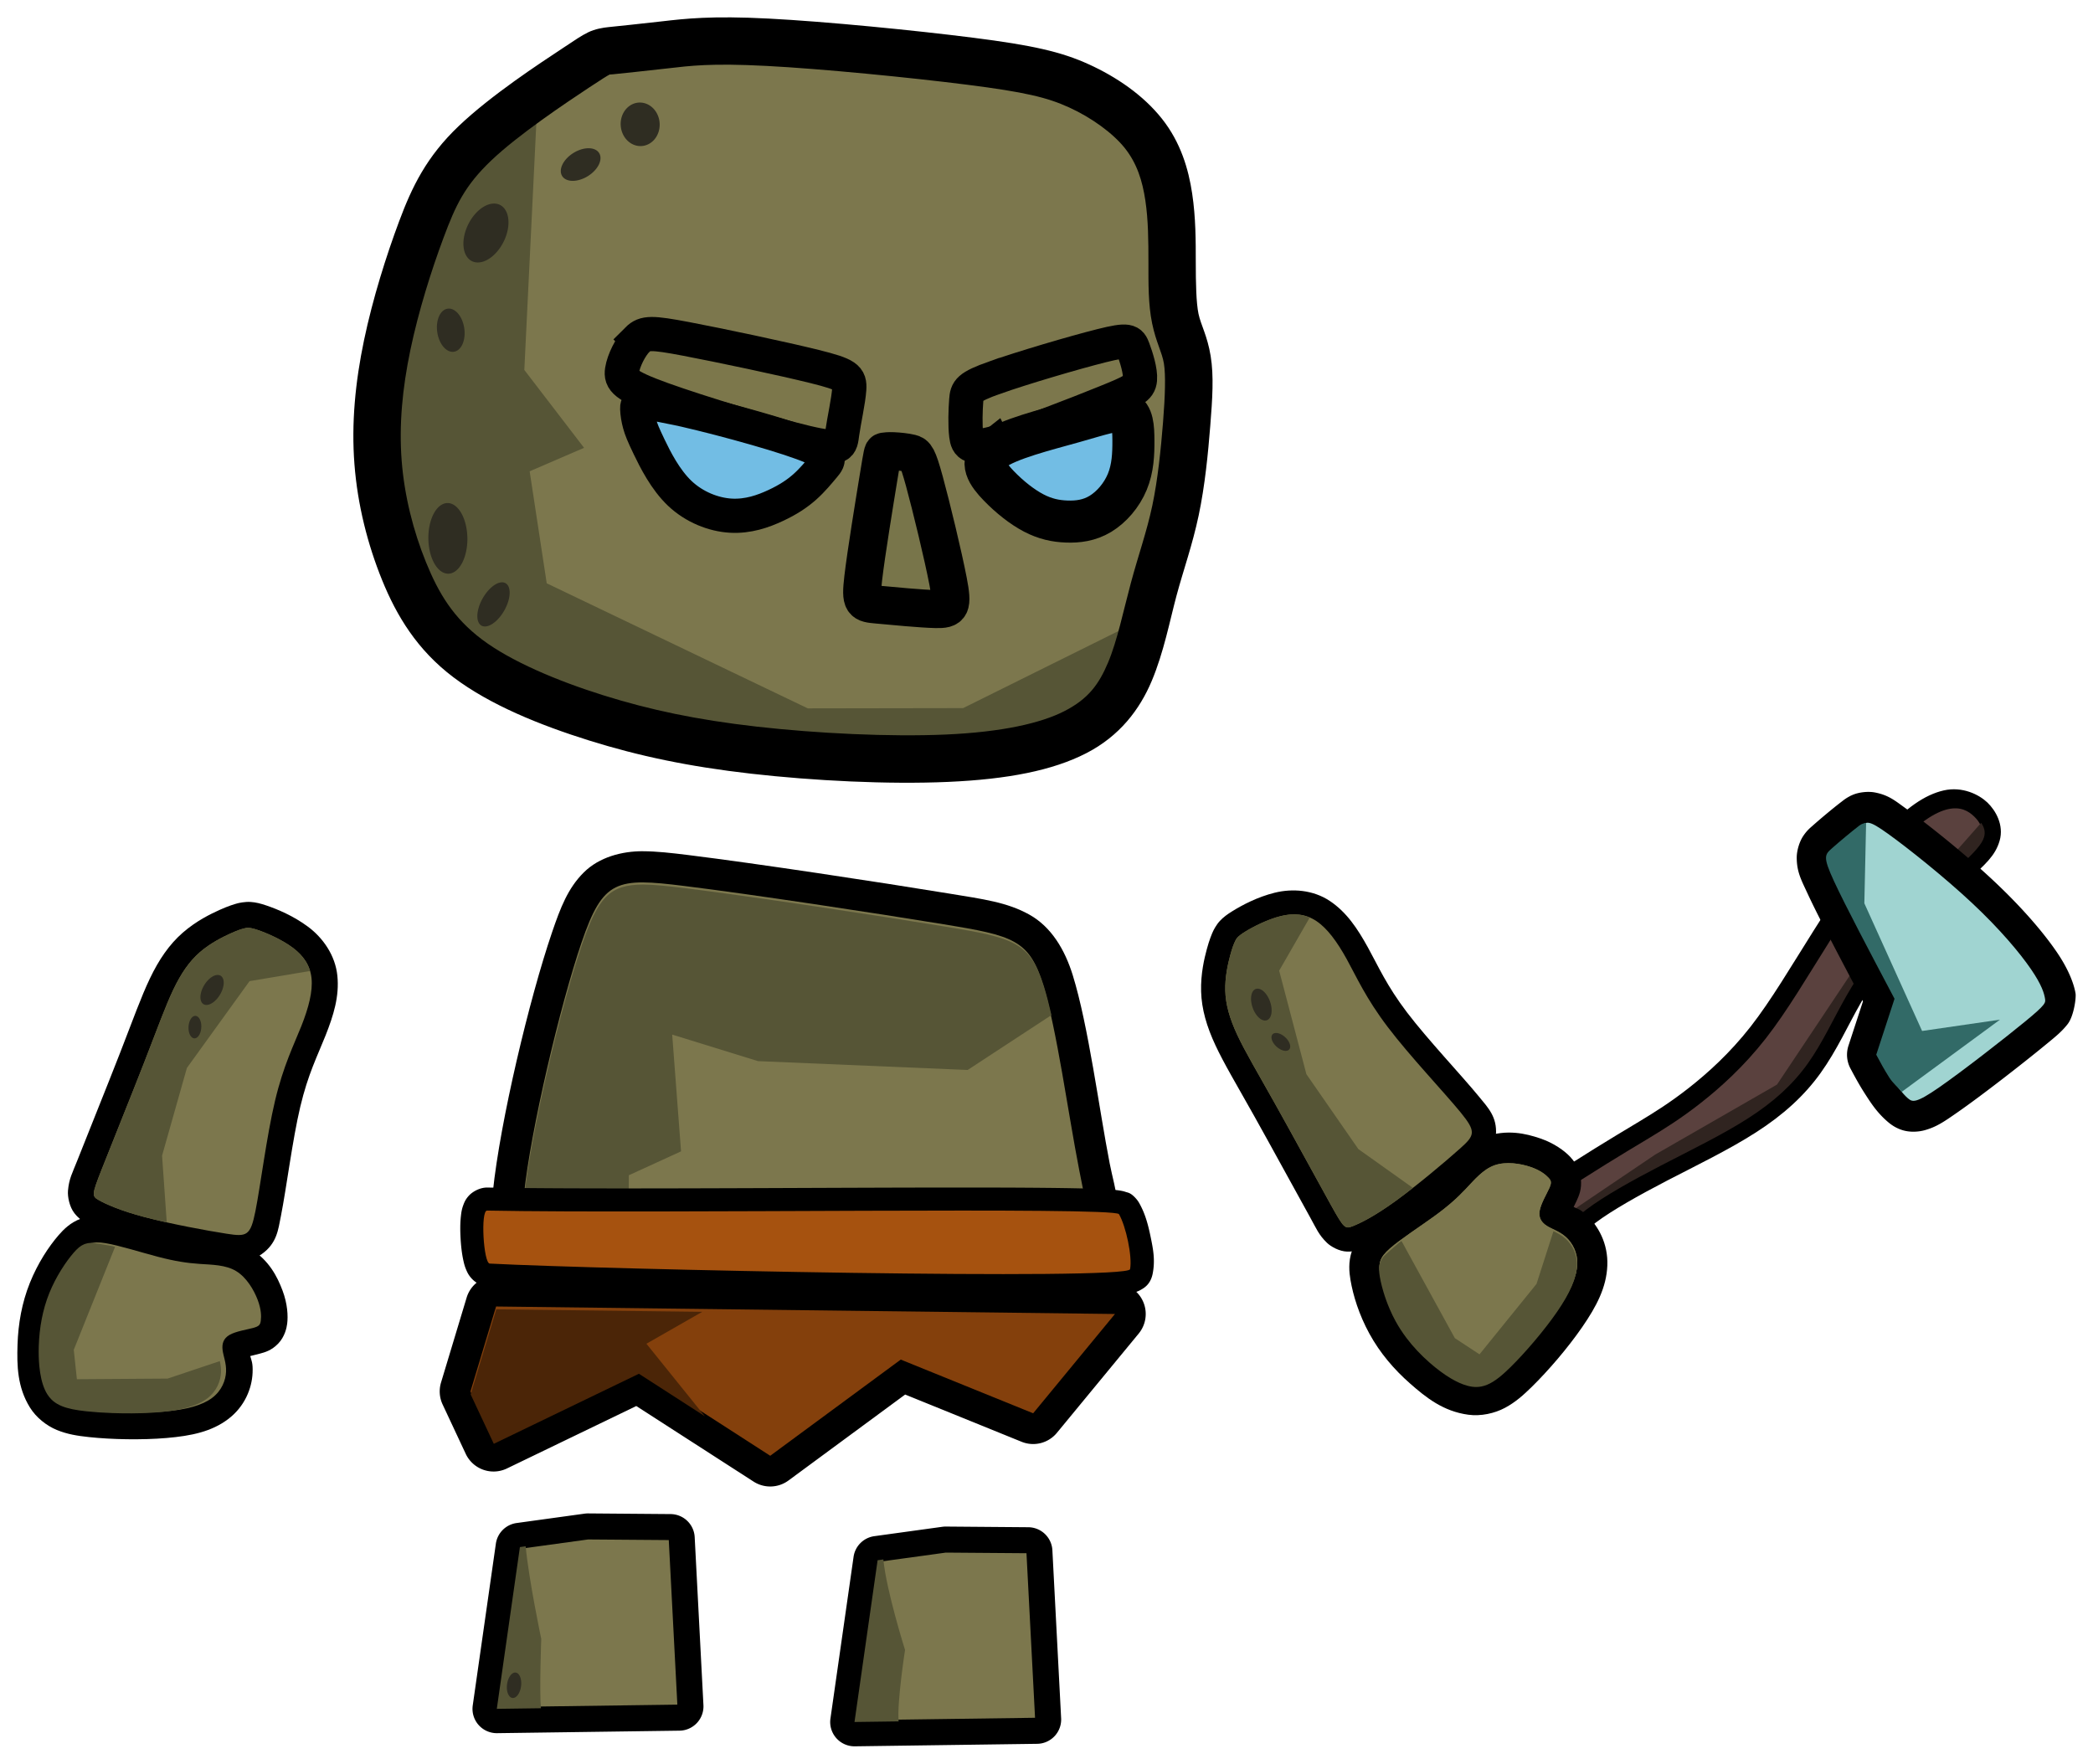 <?xml version="1.0" encoding="UTF-8" standalone="no"?>
<svg
   xmlns:dc="http://purl.org/dc/elements/1.1/"
   xmlns:cc="http://creativecommons.org/ns#"
   xmlns:rdf="http://www.w3.org/1999/02/22-rdf-syntax-ns#"
   xmlns:svg="http://www.w3.org/2000/svg"
   xmlns="http://www.w3.org/2000/svg"
   xmlns:xlink="http://www.w3.org/1999/xlink"
   xmlns:sodipodi="http://sodipodi.sourceforge.net/DTD/sodipodi-0.dtd"
   xmlns:inkscape="http://www.inkscape.org/namespaces/inkscape"
   width="604.051"
   height="508.986"
   viewBox="0 0 159.822 134.669"
   version="1.1"
   id="svg1117"
   sodipodi:docname="Melee.svg"
   inkscape:version="1.0.1 (3bc2e813f5, 2020-09-07)"
   inkscape:export-filename="C:\Development\repos\AgeOfWarGame\AgeOfWarGame\Assets\Sprites\Soldiers\Epoch1\Melee.png"
   inkscape:export-xdpi="299.89999"
   inkscape:export-ydpi="299.89999">
  <defs
     id="defs1111">
    <inkscape:path-effect
       effect="bspline"
       id="path-effect2376"
       is_visible="true"
       lpeversion="1"
       weight="33.333"
       steps="2"
       helper_size="0"
       apply_no_weight="true"
       apply_with_weight="true"
       only_selected="false" />
    <inkscape:path-effect
       effect="bspline"
       id="path-effect2276"
       is_visible="true"
       lpeversion="1"
       weight="33.333"
       steps="2"
       helper_size="0"
       apply_no_weight="true"
       apply_with_weight="true"
       only_selected="false" />
    <inkscape:path-effect
       effect="bspline"
       id="path-effect2272"
       is_visible="true"
       lpeversion="1"
       weight="33.333"
       steps="2"
       helper_size="0"
       apply_no_weight="true"
       apply_with_weight="true"
       only_selected="false" />
    <inkscape:path-effect
       effect="bspline"
       id="path-effect2268"
       is_visible="true"
       lpeversion="1"
       weight="33.333"
       steps="2"
       helper_size="0"
       apply_no_weight="true"
       apply_with_weight="true"
       only_selected="false" />
    <inkscape:path-effect
       effect="bspline"
       id="path-effect2218"
       is_visible="true"
       lpeversion="1"
       weight="33.333"
       steps="2"
       helper_size="0"
       apply_no_weight="true"
       apply_with_weight="true"
       only_selected="false" />
    <inkscape:path-effect
       effect="bspline"
       id="path-effect2204"
       is_visible="true"
       lpeversion="1"
       weight="33.333"
       steps="2"
       helper_size="0"
       apply_no_weight="true"
       apply_with_weight="true"
       only_selected="false" />
    <inkscape:path-effect
       effect="bspline"
       id="path-effect2194"
       is_visible="true"
       lpeversion="1"
       weight="33.333"
       steps="2"
       helper_size="0"
       apply_no_weight="true"
       apply_with_weight="true"
       only_selected="false" />
    <inkscape:path-effect
       effect="bspline"
       id="path-effect2148"
       is_visible="true"
       lpeversion="1"
       weight="33.333"
       steps="2"
       helper_size="0"
       apply_no_weight="true"
       apply_with_weight="true"
       only_selected="false" />
    <inkscape:path-effect
       effect="bspline"
       id="path-effect2108"
       is_visible="true"
       lpeversion="1"
       weight="33.333"
       steps="2"
       helper_size="0"
       apply_no_weight="true"
       apply_with_weight="true"
       only_selected="false" />
    <inkscape:path-effect
       effect="bspline"
       id="path-effect2089"
       is_visible="true"
       lpeversion="1"
       weight="33.333"
       steps="2"
       helper_size="0"
       apply_no_weight="true"
       apply_with_weight="true"
       only_selected="false" />
    <inkscape:path-effect
       effect="bspline"
       id="path-effect2081"
       is_visible="true"
       lpeversion="1"
       weight="33.333"
       steps="2"
       helper_size="0"
       apply_no_weight="true"
       apply_with_weight="true"
       only_selected="false" />
    <inkscape:path-effect
       effect="bspline"
       id="path-effect2077"
       is_visible="true"
       lpeversion="1"
       weight="33.333"
       steps="2"
       helper_size="0"
       apply_no_weight="true"
       apply_with_weight="true"
       only_selected="false" />
    <inkscape:path-effect
       effect="bspline"
       id="path-effect1976"
       is_visible="true"
       lpeversion="1"
       weight="33.333"
       steps="2"
       helper_size="0"
       apply_no_weight="true"
       apply_with_weight="true"
       only_selected="false" />
    <inkscape:path-effect
       effect="bspline"
       id="path-effect1835"
       is_visible="true"
       lpeversion="1"
       weight="33.333"
       steps="2"
       helper_size="0"
       apply_no_weight="true"
       apply_with_weight="true"
       only_selected="false" />
    <inkscape:path-effect
       effect="bspline"
       id="path-effect1831"
       is_visible="true"
       lpeversion="1"
       weight="33.333"
       steps="2"
       helper_size="0"
       apply_no_weight="true"
       apply_with_weight="true"
       only_selected="false" />
    <inkscape:path-effect
       effect="bspline"
       id="path-effect1827"
       is_visible="true"
       lpeversion="1"
       weight="33.333"
       steps="2"
       helper_size="0"
       apply_no_weight="true"
       apply_with_weight="true"
       only_selected="false" />
    <inkscape:path-effect
       effect="bspline"
       id="path-effect1767"
       is_visible="true"
       lpeversion="1"
       weight="33.333"
       steps="2"
       helper_size="0"
       apply_no_weight="true"
       apply_with_weight="true"
       only_selected="false" />
    <inkscape:path-effect
       effect="bspline"
       id="path-effect1763"
       is_visible="true"
       lpeversion="1"
       weight="33.333"
       steps="2"
       helper_size="0"
       apply_no_weight="true"
       apply_with_weight="true"
       only_selected="false" />
    <inkscape:path-effect
       effect="bspline"
       id="path-effect1759"
       is_visible="true"
       lpeversion="1"
       weight="33.333"
       steps="2"
       helper_size="0"
       apply_no_weight="true"
       apply_with_weight="true"
       only_selected="false" />
    <inkscape:path-effect
       effect="bspline"
       id="path-effect1755"
       is_visible="true"
       lpeversion="1"
       weight="33.333"
       steps="2"
       helper_size="0"
       apply_no_weight="true"
       apply_with_weight="true"
       only_selected="false" />
    <inkscape:path-effect
       effect="bspline"
       id="path-effect1751"
       is_visible="true"
       lpeversion="1"
       weight="33.333"
       steps="2"
       helper_size="0"
       apply_no_weight="true"
       apply_with_weight="true"
       only_selected="false" />
    <inkscape:path-effect
       effect="bspline"
       id="path-effect1747"
       is_visible="true"
       lpeversion="1"
       weight="33.333"
       steps="2"
       helper_size="0"
       apply_no_weight="true"
       apply_with_weight="true"
       only_selected="false" />
    <inkscape:path-effect
       effect="bspline"
       id="path-effect1743"
       is_visible="true"
       lpeversion="1"
       weight="33.333"
       steps="2"
       helper_size="0"
       apply_no_weight="true"
       apply_with_weight="true"
       only_selected="false" />
    <inkscape:path-effect
       effect="bspline"
       id="path-effect1739"
       is_visible="true"
       lpeversion="1"
       weight="33.333"
       steps="2"
       helper_size="0"
       apply_no_weight="true"
       apply_with_weight="true"
       only_selected="false" />
  </defs>
  <sodipodi:namedview
     id="base"
     pagecolor="#ffffff"
     bordercolor="#666666"
     borderopacity="1.0"
     inkscape:pageopacity="0.0"
     inkscape:pageshadow="2"
     inkscape:zoom="0.35355339"
     inkscape:cx="606.17243"
     inkscape:cy="114.22518"
     inkscape:document-units="mm"
     inkscape:current-layer="layer2"
     inkscape:document-rotation="0"
     showgrid="false"
     units="px"
     inkscape:snap-global="false"
     inkscape:window-width="1920"
     inkscape:window-height="1002"
     inkscape:window-x="-8"
     inkscape:window-y="-8"
     inkscape:window-maximized="1"
     fit-margin-top="5"
     fit-margin-left="5"
     fit-margin-right="5"
     fit-margin-bottom="5"
     lock-margins="true" />
  <g
     inkscape:groupmode="layer"
     id="layer6"
     inkscape:label="RightLeg"
     transform="translate(13.643,-6.91)">
    <g
       id="g2303"
       transform="translate(240.699,88.223)">
      <path
         style="fill:#000000;fill-opacity:1;stroke:#000000;stroke-width:0.265px;stroke-linecap:butt;stroke-linejoin:miter;stroke-opacity:1"
         sodipodi:type="inkscape:offset"
         inkscape:radius="1.7227567"
         inkscape:original="M -209.44336 36.105469 L -214.64062 36.822266 L -216.40625 49.173828 L -202.48047 48.982422 L -203.14844 36.154297 L -209.44336 36.105469 z "
         xlink:href="#path2266"
         id="path2279"
         inkscape:href="#path2266"
         d="m -209.43,34.383 a 1.723,1.723 0 0 0 -0.25,0.016 l -5.197,0.717 a 1.723,1.723 0 0 0 -1.469,1.463 l -1.766,12.352 a 1.723,1.723 0 0 0 1.729,1.967 l 13.926,-0.191 a 1.723,1.723 0 0 0 1.697,-1.812 l -0.668,-12.828 a 1.723,1.723 0 0 0 -1.707,-1.633 z" />
      <path
         style="fill:#7c774d;fill-opacity:1;stroke:#000000;stroke-width:0.265px;stroke-linecap:butt;stroke-linejoin:miter;stroke-opacity:1"
         d="m -214.641,36.822 c 0,0 -1.764,12.351 -1.764,12.351 0,0 13.925,-0.191 13.925,-0.191 0,0 -0.668,-12.828 -0.668,-12.828 0,0 -6.295,-0.048 -6.295,-0.048 0,0 -5.198,0.715 -5.198,0.715 z"
         id="path2266"
         sodipodi:nodetypes="cccccc" />
      <path
         id="path2270"
         style="fill:#565536;fill-opacity:1;stroke:none;stroke-width:0.265px;stroke-linecap:butt;stroke-linejoin:miter;stroke-opacity:1"
         d="m -214.202,36.761 -0.44,0.06 -1.764,12.352 3.37,-0.046 c -7e-5,-7.7e-4 8e-5,-7.9e-4 0,-0.002 -0.126,-1.293 0.024,-5.291 0.024,-5.291 0,0 -0.951,-4.514 -1.19,-7.073 z"
         sodipodi:nodetypes="cccccccc" />
      <path
         style="display:inline;opacity:1;fill:#2f2d22;fill-opacity:1;stroke:none;stroke-width:0.537;stroke-miterlimit:4;stroke-dasharray:none;stop-color:#000000"
         id="path1820-1-4"
         sodipodi:type="arc"
         sodipodi:cx="-207.62839"
         sodipodi:cy="70.777763"
         sodipodi:rx="0.53957319"
         sodipodi:ry="0.97851396"
         sodipodi:start="0"
         sodipodi:end="6.2787173"
         sodipodi:open="true"
         sodipodi:arc-type="arc"
         d="m -207.089,70.778 a 0.54,0.979 0 0 1 -0.539,0.979 0.54,0.979 0 0 1 -0.54,-0.976 0.54,0.979 0 0 1 0.538,-0.981 0.54,0.979 0 0 1 0.541,0.974"
         transform="matrix(0.994,0.11,-0.123,0.992,0,0)" />
    </g>
  </g>
  <g
     inkscape:groupmode="layer"
     id="layer5"
     inkscape:label="LeftLeg"
     transform="translate(13.643,-6.91)">
    <g
       id="g2303-9"
       transform="translate(268.013,89.227)">
      <path
         style="fill:#000000;fill-opacity:1;stroke:#000000;stroke-width:0.265px;stroke-linecap:butt;stroke-linejoin:miter;stroke-opacity:1"
         sodipodi:type="inkscape:offset"
         inkscape:radius="1.7227567"
         inkscape:original="M -209.44336 36.105469 L -214.64062 36.822266 L -216.40625 49.173828 L -202.48047 48.982422 L -203.14844 36.154297 L -209.44336 36.105469 z "
         xlink:href="#path2266-1"
         id="path2279-5"
         inkscape:href="#path2266-1"
         d="m -209.43,34.383 a 1.723,1.723 0 0 0 -0.25,0.016 l -5.197,0.717 a 1.723,1.723 0 0 0 -1.469,1.463 l -1.766,12.352 a 1.723,1.723 0 0 0 1.729,1.967 l 13.926,-0.191 a 1.723,1.723 0 0 0 1.697,-1.812 l -0.668,-12.828 a 1.723,1.723 0 0 0 -1.707,-1.633 z" />
      <path
         style="fill:#7c774d;fill-opacity:1;stroke:#000000;stroke-width:0.265px;stroke-linecap:butt;stroke-linejoin:miter;stroke-opacity:1"
         d="m -214.641,36.822 c 0,0 -1.764,12.351 -1.764,12.351 0,0 13.925,-0.191 13.925,-0.191 0,0 -0.668,-12.828 -0.668,-12.828 0,0 -6.295,-0.048 -6.295,-0.048 0,0 -5.198,0.715 -5.198,0.715 z"
         id="path2266-1"
         sodipodi:nodetypes="cccccc" />
      <path
         id="path2270-8"
         style="fill:#565536;fill-opacity:1;stroke:none;stroke-width:0.265px;stroke-linecap:butt;stroke-linejoin:miter;stroke-opacity:1"
         d="m -214.202,36.761 -0.44,0.06 -1.764,12.352 3.37,-0.046 c -7e-5,-7.7e-4 8e-5,-7.9e-4 0,-0.002 -0.137,-1.405 0.489,-5.453 0.489,-5.453 0,0 -1.435,-4.553 -1.655,-6.912 z"
         sodipodi:nodetypes="cccccccc" />
    </g>
  </g>
  <g
     inkscape:groupmode="layer"
     id="g2033"
     inkscape:label="LeftArm"
     style="display:inline"
     transform="translate(13.643,-6.91)">
    <g
       id="g2143"
       transform="rotate(-9.625,-77.696,123.047)">
      <g
         id="g2372"
         transform="translate(18.082,4.708)">
        <g
           id="g2124">
          <path
             style="fill:#000000;fill-opacity:1;stroke:#000000;stroke-width:0.265px;stroke-linecap:butt;stroke-linejoin:miter;stroke-opacity:1"
             sodipodi:type="inkscape:offset"
             inkscape:radius="1.3361495"
             inkscape:original="M 123.11133 100.33594 C 122.13333 100.39199 120.71561 100.9542 118.84961 102.44922 C 116.98361 103.94423 114.66892 106.37285 112.5332 108.75586 C 110.39748 111.13887 108.44092 113.47686 106.44922 115.28906 C 104.45753 117.10125 102.43072 118.38825 100.72852 119.31055 C 99.02632 120.23284 97.649849 120.78916 96.404297 121.28125 C 95.158745 121.77335 94.045077 122.2003 92.791016 122.7168 C 91.536956 123.2333 90.14306 123.84095 89.007812 124.23438 C 87.872566 124.62781 86.995856 124.80625 86.298828 125.21094 C 85.6018 125.61563 85.084098 126.2456 85.320312 126.74023 C 85.556526 127.23486 86.546221 127.59496 87.445312 127.39258 C 88.344404 127.19019 89.153856 126.42602 90.660156 125.65039 C 92.166457 124.87477 94.368429 124.08809 96.785156 123.3125 C 99.201883 122.5369 101.8331 121.77181 103.96875 120.86133 C 106.10441 119.95085 107.74442 118.89473 109.12695 117.52344 C 110.50949 116.15215 111.63358 114.46581 112.9375 112.88086 C 114.24142 111.29591 115.72588 109.81282 117.54688 108.39648 C 119.36787 106.98015 121.52511 105.63023 122.94141 104.69727 C 124.35771 103.76431 125.03197 103.24736 125.2793 102.73047 C 125.52663 102.21357 125.34788 101.69627 124.98828 101.21289 C 124.62867 100.7295 124.08933 100.27984 123.11133 100.33594 z "
             xlink:href="#path2075"
             id="path2083"
             inkscape:href="#path2075"
             d="m 123.035,99.002 c -1.414,0.081 -3.025,0.805 -5.021,2.404 -1.996,1.599 -4.32,4.053 -6.475,6.457 -2.155,2.404 -4.098,4.717 -5.988,6.438 -1.891,1.72 -3.824,2.95 -5.459,3.836 -1.635,0.886 -2.939,1.413 -4.178,1.902 -1.238,0.489 -2.361,0.918 -3.633,1.441 -1.273,0.524 -2.658,1.127 -3.711,1.492 -1.052,0.365 -1.971,0.519 -2.941,1.082 -0.485,0.281 -0.923,0.629 -1.268,1.127 -0.345,0.498 -0.623,1.346 -0.246,2.135 0.376,0.788 0.992,1.082 1.605,1.281 0.614,0.2 1.3,0.259 2.018,0.098 1.434,-0.323 2.171,-1.156 3.533,-1.857 1.362,-0.701 3.531,-1.486 5.922,-2.254 2.391,-0.767 5.047,-1.534 7.299,-2.494 2.252,-0.96 4.062,-2.115 5.576,-3.617 1.514,-1.502 2.653,-3.225 3.9,-4.742 1.248,-1.517 2.656,-2.924 4.398,-4.279 1.742,-1.355 3.866,-2.689 5.309,-3.639 1.443,-0.951 2.303,-1.449 2.809,-2.506 0.505,-1.056 0.082,-2.211 -0.424,-2.891 -0.505,-0.678 -1.612,-1.495 -3.025,-1.414 z" />
          <path
             style="fill:#5a413e;fill-opacity:1;stroke:none;stroke-width:0.265;stroke-linecap:butt;stroke-linejoin:miter;stroke-miterlimit:4;stroke-dasharray:none;stroke-opacity:1"
             d="m 89.007,124.234 c 1.135,-0.393 2.529,-1 3.783,-1.517 1.254,-0.516 2.368,-0.942 3.614,-1.435 1.246,-0.492 2.622,-1.05 4.324,-1.973 1.702,-0.922 3.73,-2.209 5.721,-4.021 1.992,-1.812 3.947,-4.15 6.083,-6.533 2.136,-2.383 4.451,-4.811 6.317,-6.306 1.866,-1.495 3.282,-2.057 4.26,-2.113 0.978,-0.056 1.518,0.394 1.877,0.877 0.36,0.483 0.539,1 0.292,1.517 -0.247,0.517 -0.922,1.034 -2.338,1.967 -1.416,0.933 -3.574,2.282 -5.395,3.698 -1.821,1.416 -3.305,2.9 -4.609,4.485 -1.304,1.585 -2.428,3.271 -3.81,4.642 -1.383,1.371 -3.024,2.428 -5.159,3.338 -2.136,0.91 -4.766,1.675 -7.183,2.45 -2.417,0.776 -4.62,1.562 -6.126,2.338 -1.506,0.776 -2.316,1.54 -3.215,1.742 -0.899,0.202 -1.888,-0.157 -2.124,-0.652 -0.236,-0.495 0.281,-1.124 0.978,-1.529 0.697,-0.405 1.574,-0.585 2.709,-0.978 z"
             id="path2075"
             sodipodi:nodetypes="ccccccccccccccccccccc" />
          <path
             id="path2110"
             style="fill:#302420;fill-opacity:1;stroke:none;stroke-width:1.002;stroke-linecap:butt;stroke-linejoin:miter;stroke-miterlimit:4;stroke-dasharray:none;stroke-opacity:1"
             d="m 473.35,384.107 -40.781,32.912 -29.824,31.607 -37.98,14.02 -30.332,13.764 2.992,1.523 c 1.514,-0.953 3.161,-1.972 5.227,-3.035 5.693,-2.931 14.018,-5.907 23.152,-8.838 9.134,-2.931 19.075,-5.821 27.146,-9.262 8.072,-3.441 14.275,-7.434 19.5,-12.617 5.225,-5.183 9.474,-11.555 14.402,-17.545 4.928,-5.99 10.535,-11.598 17.418,-16.951 6.883,-5.353 15.04,-10.45 20.393,-13.977 5.353,-3.526 7.901,-5.482 8.836,-7.436 0.672,-1.405 0.501,-2.808 -0.148,-4.166 z"
             transform="scale(0.265)" />
          <path
             style="fill:#000000;stroke:#000000;stroke-width:0.265px;stroke-linecap:butt;stroke-linejoin:miter;stroke-opacity:1"
             sodipodi:type="inkscape:offset"
             inkscape:radius="2.0988674"
             inkscape:original="M 117.05469 100.23828 C 116.76242 100.12867 116.55085 100.22397 116.23047 100.39258 C 115.58969 100.7298 114.5123 101.35852 113.88281 101.75195 C 113.25331 102.14538 113.0737 102.30324 113.61328 104.29297 C 114.15286 106.28269 115.41099 110.10403 116.66992 113.92578 L 114.57812 117.90625 C 114.78046 118.51323 114.9831 119.11901 115.27539 119.80469 C 115.56767 120.49036 115.95078 121.25462 116.31055 121.68164 C 116.67033 122.10866 117.00664 122.19962 118.95117 121.28906 C 120.89569 120.3785 124.44818 118.46762 126.25781 117.43359 C 128.06745 116.39956 128.13473 116.24199 128.13477 115.82617 C 128.13481 115.41034 128.0669 114.7351 127.4375 113.375 C 126.8081 112.0149 125.6173 109.97039 123.83008 107.62109 C 122.04286 105.27179 119.65987 102.6185 118.36719 101.31445 C 117.72085 100.66243 117.34695 100.3479 117.05469 100.23828 z "
             xlink:href="#path2079"
             id="path2085"
             inkscape:href="#path2079"
             d="m 116.162,98.17 c -0.466,0.112 -0.724,0.268 -0.908,0.365 -0.734,0.386 -1.794,1.006 -2.484,1.438 -0.173,0.108 -0.445,0.254 -0.787,0.611 -0.342,0.357 -0.657,0.97 -0.744,1.496 -0.175,1.051 0.061,1.697 0.35,2.762 0.527,1.943 1.674,5.415 2.816,8.885 l -1.684,3.203 a 2.099,2.099 0 0 0 -0.133,1.641 c 0.203,0.608 0.426,1.283 0.756,2.057 0.331,0.777 0.68,1.597 1.361,2.406 0.17,0.202 0.481,0.542 0.984,0.785 0.503,0.243 1.1,0.302 1.559,0.256 0.917,-0.093 1.555,-0.398 2.594,-0.885 2.077,-0.972 5.587,-2.865 7.457,-3.934 0.935,-0.534 1.444,-0.812 1.986,-1.305 0.542,-0.492 0.949,-1.804 0.949,-2.125 6e-5,-0.645 -0.176,-1.784 -0.893,-3.332 -0.716,-1.548 -1.971,-3.686 -3.842,-6.145 -1.87,-2.459 -4.256,-5.115 -5.643,-6.514 -0.694,-0.7 -1.089,-1.196 -2.066,-1.562 -0.489,-0.184 -1.163,-0.216 -1.629,-0.104 z" />
          <path
             style="fill:#a0d4d1;fill-opacity:1;stroke:#000000;stroke-width:0.265px;stroke-linecap:butt;stroke-linejoin:miter;stroke-opacity:1"
             d="m 113.612,104.293 c 0.54,1.99 1.798,5.811 3.057,9.633 0,0 -2.091,3.979 -2.091,3.979 0.202,0.607 0.405,1.214 0.697,1.9 0.292,0.686 0.674,1.45 1.034,1.877 0.36,0.427 0.697,0.517 2.642,-0.394 1.945,-0.911 5.496,-2.821 7.306,-3.855 1.81,-1.034 1.877,-1.191 1.877,-1.607 4e-5,-0.416 -0.067,-1.09 -0.697,-2.45 -0.629,-1.36 -1.821,-3.406 -3.608,-5.755 -1.787,-2.349 -4.17,-5.002 -5.463,-6.306 -1.293,-1.304 -1.495,-1.259 -2.136,-0.922 -0.641,0.337 -1.72,0.967 -2.349,1.36 -0.629,0.393 -0.809,0.551 -0.27,2.541 z"
             id="path2079" />
          <path
             id="path2087"
             style="fill:#326a67;fill-opacity:1;stroke:none;stroke-width:0.265;stroke-linecap:butt;stroke-linejoin:miter;stroke-miterlimit:4;stroke-dasharray:none;stroke-opacity:1"
             d="m 116.775,100.328 c -0.181,0.002 -0.317,-0.01 -0.54,0.107 -0.641,0.337 -1.72,0.967 -2.349,1.36 -0.629,0.393 -0.814,0.509 -0.274,2.498 0.54,1.99 1.798,5.811 3.057,9.633 l -2.09,3.979 c 0.202,0.607 0.405,1.214 0.697,1.9 0.193,0.452 0.509,0.82 0.747,1.221 l 8.32,-4.181 -6.009,-0.143 -2.718,-10.348 z"
             sodipodi:nodetypes="csssccsccccc" />
        </g>
        <g
           id="g2062"
           transform="translate(24.673,-6.24)">
          <path
             style="color:#000000;font-style:normal;font-variant:normal;font-weight:normal;font-stretch:normal;font-size:medium;line-height:normal;font-family:sans-serif;font-variant-ligatures:normal;font-variant-position:normal;font-variant-caps:normal;font-variant-numeric:normal;font-variant-alternates:normal;font-variant-east-asian:normal;font-feature-settings:normal;font-variation-settings:normal;text-indent:0;text-align:start;text-decoration:none;text-decoration-line:none;text-decoration-style:solid;text-decoration-color:#000000;letter-spacing:normal;word-spacing:normal;text-transform:none;writing-mode:lr-tb;direction:ltr;text-orientation:mixed;dominant-baseline:auto;baseline-shift:baseline;text-anchor:start;white-space:normal;shape-padding:0;shape-margin:0;inline-size:0;clip-rule:nonzero;display:inline;overflow:visible;visibility:visible;isolation:auto;mix-blend-mode:normal;color-interpolation:sRGB;color-interpolation-filters:linearRGB;solid-color:#000000;solid-opacity:1;vector-effect:none;fill:#000000;fill-opacity:1;fill-rule:nonzero;stroke:none;stroke-width:3;stroke-linecap:butt;stroke-linejoin:miter;stroke-miterlimit:4;stroke-dasharray:none;stroke-dashoffset:0;stroke-opacity:1;color-rendering:auto;image-rendering:auto;shape-rendering:auto;text-rendering:auto;enable-background:accumulate;stop-color:#000000"
             sodipodi:type="inkscape:offset"
             inkscape:radius="1.8457508"
             inkscape:original="M 46.830078 106.10742 C 45.796609 106.1852 44.605461 106.56351 43.957031 106.82812 C 43.308596 107.09271 43.202664 107.2434 43.078125 107.42578 C 42.953588 107.60816 42.810491 107.82188 42.537109 108.41602 C 42.263727 109.01016 41.860109 109.98592 41.714844 111.01953 C 41.56957 112.05313 41.683051 113.14461 42.056641 114.50195 C 42.43023 115.85928 43.062894 117.48239 44.019531 120.16406 C 44.976173 122.84574 46.256834 126.58526 46.933594 128.49805 C 47.610344 130.41083 47.682518 130.49542 48.289062 130.37109 C 48.895599 130.24675 50.036783 129.91426 51.820312 129.03711 C 53.603841 128.15998 56.030292 126.73923 57.339844 125.91602 C 58.649395 125.09282 58.841626 124.86643 57.871094 123.16406 C 56.900562 121.46169 54.767765 118.28217 53.484375 115.82422 C 52.20098 113.36625 51.766908 111.62962 51.263672 110.19141 C 50.760426 108.75319 50.187227 107.61468 49.462891 106.93359 C 48.738557 106.2525 47.863549 106.02972 46.830078 106.10742 z "
             xlink:href="#path2015"
             id="path2344"
             inkscape:href="#path2015"
             d="m 46.691,104.268 c -1.374,0.103 -2.621,0.521 -3.432,0.852 -0.405,0.165 -0.732,0.323 -1.055,0.568 -0.322,0.245 -0.584,0.6 -0.65,0.697 -0.132,0.193 -0.39,0.596 -0.695,1.26 -0.306,0.665 -0.784,1.776 -0.973,3.117 -0.189,1.342 -0.025,2.721 0.391,4.23 0.415,1.508 1.055,3.132 2.004,5.793 0.949,2.661 2.227,6.392 2.912,8.328 0.342,0.968 0.432,1.458 0.953,2.172 0.26,0.357 0.84,0.813 1.412,0.926 0.572,0.113 0.903,0.01 1.102,-0.031 0.794,-0.163 2.077,-0.553 3.975,-1.486 1.897,-0.933 4.318,-2.354 5.688,-3.215 0.342,-0.215 0.658,-0.408 1.004,-0.711 0.346,-0.303 0.768,-0.804 0.928,-1.463 0.32,-1.318 -0.251,-2.127 -0.779,-3.055 -1.057,-1.854 -3.156,-4.986 -4.354,-7.279 -1.197,-2.293 -1.568,-3.826 -2.115,-5.389 -0.547,-1.564 -1.161,-2.941 -2.279,-3.992 -1.118,-1.052 -2.661,-1.426 -4.035,-1.322 z" />
          <path
             style="color:#000000;font-style:normal;font-variant:normal;font-weight:normal;font-stretch:normal;font-size:medium;line-height:normal;font-family:sans-serif;font-variant-ligatures:normal;font-variant-position:normal;font-variant-caps:normal;font-variant-numeric:normal;font-variant-alternates:normal;font-variant-east-asian:normal;font-feature-settings:normal;font-variation-settings:normal;text-indent:0;text-align:start;text-decoration:none;text-decoration-line:none;text-decoration-style:solid;text-decoration-color:#000000;letter-spacing:normal;word-spacing:normal;text-transform:none;writing-mode:lr-tb;direction:ltr;text-orientation:mixed;dominant-baseline:auto;baseline-shift:baseline;text-anchor:start;white-space:normal;shape-padding:0;shape-margin:0;inline-size:0;clip-rule:nonzero;display:inline;overflow:visible;visibility:visible;isolation:auto;mix-blend-mode:normal;color-interpolation:sRGB;color-interpolation-filters:linearRGB;solid-color:#000000;solid-opacity:1;vector-effect:none;fill:#7c774d;fill-opacity:1;fill-rule:nonzero;stroke:none;stroke-width:3;stroke-linecap:butt;stroke-linejoin:miter;stroke-miterlimit:4;stroke-dasharray:none;stroke-dashoffset:0;stroke-opacity:1;color-rendering:auto;image-rendering:auto;shape-rendering:auto;text-rendering:auto;enable-background:accumulate;stop-color:#000000"
             d="m 43.957,106.828 c 0.648,-0.265 1.839,-0.642 2.872,-0.72 1.033,-0.078 1.91,0.144 2.634,0.825 0.724,0.681 1.297,1.821 1.8,3.26 0.503,1.438 0.937,3.174 2.221,5.632 1.283,2.458 3.416,5.638 4.386,7.34 0.971,1.702 0.779,1.928 -0.53,2.751 -1.31,0.823 -3.737,2.244 -5.521,3.121 -1.784,0.877 -2.923,1.21 -3.529,1.335 -0.607,0.124 -0.68,0.039 -1.357,-1.873 -0.677,-1.913 -1.956,-5.653 -2.913,-8.335 -0.957,-2.682 -1.59,-4.304 -1.964,-5.662 -0.374,-1.357 -0.487,-2.449 -0.342,-3.483 0.145,-1.034 0.549,-2.009 0.823,-2.603 0.273,-0.594 0.416,-0.807 0.541,-0.989 0.125,-0.182 0.231,-0.334 0.879,-0.599 z"
             id="path2015"
             inkscape:transform-center-x="-3.7010831"
             inkscape:transform-center-y="7.4427695" />
          <path
             id="path2017"
             style="color:#000000;font-style:normal;font-variant:normal;font-weight:normal;font-stretch:normal;font-size:medium;line-height:normal;font-family:sans-serif;font-variant-ligatures:normal;font-variant-position:normal;font-variant-caps:normal;font-variant-numeric:normal;font-variant-alternates:normal;font-variant-east-asian:normal;font-feature-settings:normal;font-variation-settings:normal;text-indent:0;text-align:start;text-decoration:none;text-decoration-line:none;text-decoration-style:solid;text-decoration-color:#000000;letter-spacing:normal;word-spacing:normal;text-transform:none;writing-mode:lr-tb;direction:ltr;text-orientation:mixed;dominant-baseline:auto;baseline-shift:baseline;text-anchor:start;white-space:normal;shape-padding:0;shape-margin:0;inline-size:0;clip-rule:nonzero;display:inline;overflow:visible;visibility:visible;isolation:auto;mix-blend-mode:normal;color-interpolation:sRGB;color-interpolation-filters:linearRGB;solid-color:#000000;solid-opacity:1;vector-effect:none;fill:#565536;fill-opacity:1;fill-rule:nonzero;stroke:none;stroke-width:0.265px;stroke-linecap:butt;stroke-linejoin:miter;stroke-miterlimit:4;stroke-dasharray:none;stroke-dashoffset:0;stroke-opacity:1;color-rendering:auto;image-rendering:auto;shape-rendering:auto;text-rendering:auto;enable-background:accumulate;stop-color:#000000"
             d="m 43.321,107.158 c -0.123,0.094 -0.181,0.177 -0.243,0.268 -0.125,0.182 -0.267,0.395 -0.541,0.989 -0.273,0.594 -0.677,1.57 -0.823,2.603 -0.145,1.034 -0.032,2.125 0.342,3.482 0.374,1.357 1.007,2.98 1.964,5.662 0.957,2.682 2.236,6.422 2.913,8.335 0.677,1.913 0.75,1.998 1.357,1.873 0.607,-0.124 1.746,-0.458 3.529,-1.335 0.467,-0.23 0.978,-0.498 1.502,-0.782 l -3.609,-3.616 -2.955,-6.301 -0.729,-8.142 2.981,-3.612 c -0.629,-0.404 -1.354,-0.539 -2.181,-0.476 -1.033,0.078 -2.224,0.455 -2.872,0.72 -0.324,0.132 -0.512,0.236 -0.636,0.33 z"
             sodipodi:nodetypes="ssssssssscccccssss"
             inkscape:transform-center-x="-1.1208483"
             inkscape:transform-center-y="7.4428701" />
          <g
             id="g2027">
            <path
               style="color:#000000;font-style:normal;font-variant:normal;font-weight:normal;font-stretch:normal;font-size:medium;line-height:normal;font-family:sans-serif;font-variant-ligatures:normal;font-variant-position:normal;font-variant-caps:normal;font-variant-numeric:normal;font-variant-alternates:normal;font-variant-east-asian:normal;font-feature-settings:normal;font-variation-settings:normal;text-indent:0;text-align:start;text-decoration:none;text-decoration-line:none;text-decoration-style:solid;text-decoration-color:#000000;letter-spacing:normal;word-spacing:normal;text-transform:none;writing-mode:lr-tb;direction:ltr;text-orientation:mixed;dominant-baseline:auto;baseline-shift:baseline;text-anchor:start;white-space:normal;shape-padding:0;shape-margin:0;inline-size:0;clip-rule:nonzero;display:inline;overflow:visible;visibility:visible;isolation:auto;mix-blend-mode:normal;color-interpolation:sRGB;color-interpolation-filters:linearRGB;solid-color:#000000;solid-opacity:1;vector-effect:none;fill:#000000;fill-opacity:1;fill-rule:nonzero;stroke:none;stroke-width:3;stroke-linecap:butt;stroke-linejoin:miter;stroke-miterlimit:4;stroke-dasharray:none;stroke-dashoffset:0;stroke-opacity:1;color-rendering:auto;image-rendering:auto;shape-rendering:auto;text-rendering:auto;enable-background:accumulate;stop-color:#000000;stop-opacity:1"
               sodipodi:type="inkscape:offset"
               inkscape:radius="2.3014555"
               inkscape:original="M 59.763672 127.59375 C 58.843977 127.75127 58.061592 128.42934 57.287109 129.01172 C 56.512612 129.5941 55.744381 130.0817 54.546875 130.67383 C 53.349362 131.26595 51.72263 131.96204 50.822266 132.51953 C 49.921893 133.07702 49.749774 133.49611 49.75 134.38867 C 49.750232 135.28123 49.922553 136.6471 50.365234 137.92969 C 50.807915 139.21228 51.519208 140.40969 52.398438 141.49219 C 53.277676 142.5747 54.324343 143.54266 55.283203 143.8418 C 56.242067 144.14095 57.112776 143.7727 58.412109 142.86914 C 59.711469 141.96555 61.440993 140.52617 62.644531 139.28906 C 63.848077 138.05196 64.526137 137.01635 64.71875 136.10742 C 64.911297 135.19847 64.617413 134.41525 64.210938 133.90234 C 63.804454 133.38942 63.285634 133.14735 62.931641 132.83008 C 62.577642 132.51282 62.389897 132.12046 62.574219 131.59766 C 62.758563 131.07486 63.315051 130.42281 63.583984 130.02344 C 63.852928 129.62408 63.833224 129.47884 63.654297 129.21094 C 63.475364 128.94304 63.137709 128.5522 62.439453 128.17578 C 61.741197 127.79935 60.68336 127.43622 59.763672 127.59375 z "
               xlink:href="#path2346"
               id="path2349"
               inkscape:href="#path2346"
               d="m 59.375,125.326 c -1.789,0.306 -2.787,1.332 -3.471,1.846 -0.683,0.514 -1.279,0.896 -2.377,1.439 -1.098,0.543 -2.69,1.192 -3.916,1.951 -0.614,0.38 -1.262,0.888 -1.686,1.666 -0.423,0.778 -0.477,1.566 -0.477,2.16 3.09e-4,1.188 0.193,2.706 0.74,4.291 0.547,1.584 1.402,3.008 2.422,4.264 1.019,1.255 2.135,2.518 3.986,3.096 0.925,0.289 1.998,0.236 2.854,-0.051 0.856,-0.287 1.548,-0.725 2.275,-1.23 1.454,-1.011 3.219,-2.476 4.568,-3.863 1.35,-1.388 2.33,-2.677 2.676,-4.311 0.346,-1.636 -0.176,-3.128 -0.955,-4.111 -0.419,-0.529 -0.532,-0.511 -0.832,-0.729 0.137,-0.209 0.126,-0.164 0.309,-0.436 0.221,-0.328 0.55,-0.796 0.594,-1.619 0.043,-0.823 -0.343,-1.495 -0.518,-1.756 -0.347,-0.52 -1.026,-1.238 -2.037,-1.783 -1.009,-0.544 -2.367,-1.131 -4.156,-0.824 z" />
            <path
               id="path2346"
               style="color:#000000;font-style:normal;font-variant:normal;font-weight:normal;font-stretch:normal;font-size:medium;line-height:normal;font-family:sans-serif;font-variant-ligatures:normal;font-variant-position:normal;font-variant-caps:normal;font-variant-numeric:normal;font-variant-alternates:normal;font-variant-east-asian:normal;font-feature-settings:normal;font-variation-settings:normal;text-indent:0;text-align:start;text-decoration:none;text-decoration-line:none;text-decoration-style:solid;text-decoration-color:#000000;letter-spacing:normal;word-spacing:normal;text-transform:none;writing-mode:lr-tb;direction:ltr;text-orientation:mixed;dominant-baseline:auto;baseline-shift:baseline;text-anchor:start;white-space:normal;shape-padding:0;shape-margin:0;inline-size:0;clip-rule:nonzero;display:inline;overflow:visible;visibility:visible;isolation:auto;mix-blend-mode:normal;color-interpolation:sRGB;color-interpolation-filters:linearRGB;solid-color:#000000;solid-opacity:1;vector-effect:none;fill:#7c774d;fill-opacity:1;fill-rule:nonzero;stroke:none;stroke-width:3;stroke-linecap:butt;stroke-linejoin:miter;stroke-miterlimit:4;stroke-dasharray:none;stroke-dashoffset:0;stroke-opacity:1;color-rendering:auto;image-rendering:auto;shape-rendering:auto;text-rendering:auto;enable-background:accumulate;stop-color:#000000;stop-opacity:1"
               d="m 59.764,127.594 c -0.92,0.158 -1.702,0.836 -2.477,1.418 -0.774,0.582 -1.543,1.07 -2.74,1.662 -1.198,0.592 -2.824,1.288 -3.725,1.846 -0.9,0.557 -1.072,0.977 -1.072,1.869 2.32e-4,0.893 0.173,2.258 0.615,3.541 0.443,1.283 1.154,2.48 2.033,3.562 0.879,1.083 1.926,2.05 2.885,2.35 0.959,0.299 1.83,-0.069 3.129,-0.973 1.299,-0.904 3.029,-2.343 4.232,-3.58 1.204,-1.237 1.882,-2.273 2.074,-3.182 0.193,-0.909 -0.101,-1.692 -0.508,-2.205 -0.406,-0.513 -0.925,-0.755 -1.279,-1.072 -0.354,-0.317 -0.542,-0.71 -0.357,-1.232 0.184,-0.523 0.741,-1.175 1.01,-1.574 0.269,-0.399 0.249,-0.545 0.07,-0.812 -0.179,-0.268 -0.517,-0.659 -1.215,-1.035 -0.698,-0.376 -1.756,-0.74 -2.676,-0.582 z" />
            <path
               style="color:#000000;font-style:normal;font-variant:normal;font-weight:normal;font-stretch:normal;font-size:medium;line-height:normal;font-family:sans-serif;font-variant-ligatures:normal;font-variant-position:normal;font-variant-caps:normal;font-variant-numeric:normal;font-variant-alternates:normal;font-variant-east-asian:normal;font-feature-settings:normal;font-variation-settings:normal;text-indent:0;text-align:start;text-decoration:none;text-decoration-line:none;text-decoration-style:solid;text-decoration-color:#000000;letter-spacing:normal;word-spacing:normal;text-transform:none;writing-mode:lr-tb;direction:ltr;text-orientation:mixed;dominant-baseline:auto;baseline-shift:baseline;text-anchor:start;white-space:normal;shape-padding:0;shape-margin:0;inline-size:0;clip-rule:nonzero;display:inline;overflow:visible;visibility:visible;isolation:auto;mix-blend-mode:normal;color-interpolation:sRGB;color-interpolation-filters:linearRGB;solid-color:#000000;solid-opacity:1;vector-effect:none;fill:#7c774d;fill-opacity:1;fill-rule:nonzero;stroke:none;stroke-width:3;stroke-linecap:butt;stroke-linejoin:miter;stroke-miterlimit:4;stroke-dasharray:none;stroke-dashoffset:0;stroke-opacity:1;color-rendering:auto;image-rendering:auto;shape-rendering:auto;text-rendering:auto;enable-background:accumulate;stop-color:#000000;stop-opacity:1"
               d="m 50.822,132.52 c 0.9,-0.557 2.528,-1.254 3.725,-1.847 1.198,-0.592 1.965,-1.079 2.74,-1.662 0.774,-0.582 1.556,-1.26 2.475,-1.417 0.92,-0.158 1.978,0.205 2.676,0.581 0.698,0.376 1.037,0.767 1.216,1.035 0.179,0.268 0.198,0.413 -0.071,0.813 -0.269,0.399 -0.826,1.053 -1.011,1.576 -0.184,0.523 0.004,0.914 0.358,1.232 0.354,0.317 0.873,0.56 1.28,1.073 0.406,0.513 0.701,1.296 0.508,2.205 -0.193,0.909 -0.872,1.944 -2.075,3.181 -1.204,1.237 -2.931,2.676 -4.231,3.58 -1.299,0.904 -2.17,1.272 -3.129,0.973 -0.959,-0.299 -2.006,-1.266 -2.885,-2.349 -0.879,-1.083 -1.591,-2.281 -2.033,-3.563 -0.443,-1.283 -0.616,-2.65 -0.617,-3.542 -2.26e-4,-0.893 0.173,-1.311 1.073,-1.868 z"
               id="path2021"
               inkscape:transform-center-x="-10.897875"
               inkscape:transform-center-y="24.941762" />
            <path
               id="path2023"
               style="color:#000000;font-style:normal;font-variant:normal;font-weight:normal;font-stretch:normal;font-size:medium;line-height:normal;font-family:sans-serif;font-variant-ligatures:normal;font-variant-position:normal;font-variant-caps:normal;font-variant-numeric:normal;font-variant-alternates:normal;font-variant-east-asian:normal;font-feature-settings:normal;font-variation-settings:normal;text-indent:0;text-align:start;text-decoration:none;text-decoration-line:none;text-decoration-style:solid;text-decoration-color:#000000;letter-spacing:normal;word-spacing:normal;text-transform:none;writing-mode:lr-tb;direction:ltr;text-orientation:mixed;dominant-baseline:auto;baseline-shift:baseline;text-anchor:start;white-space:normal;shape-padding:0;shape-margin:0;inline-size:0;clip-rule:nonzero;display:inline;overflow:visible;visibility:visible;opacity:1;isolation:auto;mix-blend-mode:normal;color-interpolation:sRGB;color-interpolation-filters:linearRGB;solid-color:#000000;solid-opacity:1;vector-effect:none;fill:#565536;fill-opacity:1;fill-rule:nonzero;stroke:none;stroke-width:1px;stroke-linecap:butt;stroke-linejoin:miter;stroke-miterlimit:4;stroke-dasharray:none;stroke-dashoffset:0;stroke-opacity:1;color-rendering:auto;image-rendering:auto;shape-rendering:auto;text-rendering:auto;enable-background:accumulate;stop-color:#000000;stop-opacity:1"
               inkscape:transform-center-x="-10.875578"
               inkscape:transform-center-y="27.138259"
               d="m -477.533,81.328 -4.902,15.205 -16.467,20.299 -7.115,-4.688 -15.355,-28.043 c -0.229,0.168 -0.488,0.349 -0.709,0.514 -1.242,1.075 -4.16,3.555 -4.523,4.025 -0.203,0.263 -0.37,0.521 -0.52,0.779 -0.043,0.075 -0.08,0.15 -0.119,0.225 -0.1,0.192 -0.186,0.384 -0.26,0.578 -0.029,0.075 -0.059,0.151 -0.084,0.227 -0.086,0.264 -0.154,0.53 -0.197,0.807 -0.044,0.283 -0.062,0.578 -0.066,0.883 -10e-4,0.075 9.4e-4,0.152 0.002,0.229 0.003,0.24 0.016,0.488 0.039,0.746 0.008,0.087 0.014,0.172 0.023,0.262 0.037,0.337 0.087,0.687 0.15,1.062 0.141,0.831 0.34,1.766 0.6,2.771 0.13,0.503 0.274,1.023 0.434,1.557 0.478,1.601 1.089,3.321 1.834,5.049 0.248,0.576 0.511,1.153 0.789,1.727 0.278,0.573 0.571,1.143 0.879,1.705 0.923,1.687 1.978,3.307 3.146,4.855 1.947,2.58 4.206,4.963 6.682,7.137 3.6e-4,3.2e-4 0.002,-3.2e-4 0.002,0 1.98,1.739 4.097,3.345 6.189,4.578 4.6e-4,2.7e-4 10e-4,-2.8e-4 0.002,0 1.569,0.925 3.125,1.641 4.598,2.049 0.455,0.126 0.901,0.221 1.338,0.285 0.035,0.005 0.071,0.013 0.105,0.018 6.2e-4,8e-5 0.001,-9e-5 0.002,0 0.47,0.063 0.929,0.088 1.379,0.076 0.451,-0.012 0.893,-0.061 1.332,-0.148 2.195,-0.435 4.293,-1.805 6.785,-4.066 0.498,-0.452 1.013,-0.941 1.547,-1.465 4.271,-4.188 9.801,-10.641 13.504,-16.012 3.703,-5.37 5.579,-9.657 5.723,-13.166 0.143,-3.509 -1.446,-6.24 -3.285,-7.895 -1.133,-1.02 -2.349,-1.621 -3.48,-2.164 z"
               transform="matrix(0.261,0.044,-0.044,0.261,191.566,133.095)" />
          </g>
          <path
             style="display:inline;fill:#2f2d22;fill-opacity:1;stroke:none;stroke-width:0.698;stroke-miterlimit:4;stroke-dasharray:none;stop-color:#000000"
             id="path2029"
             sodipodi:type="arc"
             sodipodi:cx="23.627035"
             sodipodi:cy="118.93725"
             sodipodi:rx="0.70338202"
             sodipodi:ry="1.2664347"
             sodipodi:start="0"
             sodipodi:end="6.2787173"
             sodipodi:open="true"
             sodipodi:arc-type="arc"
             transform="matrix(0.982,-0.191,0.177,0.984,0,0)"
             inkscape:transform-center-x="2.0979884"
             inkscape:transform-center-y="1.729538"
             d="m 24.33,118.937 a 0.703,1.266 0 0 1 -0.703,1.266 0.703,1.266 0 0 1 -0.704,-1.264 0.703,1.266 0 0 1 0.701,-1.269 0.703,1.266 0 0 1 0.706,1.261" />
          <path
             style="display:inline;fill:#2f2d22;fill-opacity:1;stroke:none;stroke-width:0.479;stroke-miterlimit:4;stroke-dasharray:none;stop-color:#000000"
             id="path2031"
             sodipodi:type="arc"
             sodipodi:cx="-39.084034"
             sodipodi:cy="115.33439"
             sodipodi:rx="0.48940462"
             sodipodi:ry="0.85777897"
             sodipodi:start="0"
             sodipodi:end="6.2787173"
             sodipodi:open="true"
             sodipodi:arc-type="arc"
             transform="matrix(0.728,-0.685,0.639,0.77,0,0)"
             inkscape:transform-center-x="1.1775331"
             inkscape:transform-center-y="4.7199928"
             d="m -38.595,115.334 a 0.489,0.858 0 0 1 -0.489,0.858 0.489,0.858 0 0 1 -0.49,-0.856 0.489,0.858 0 0 1 0.488,-0.86 0.489,0.858 0 0 1 0.491,0.854" />
        </g>
      </g>
    </g>
  </g>
  <g
     inkscape:groupmode="layer"
     id="layer4"
     inkscape:label="Torso"
     style="display:inline;opacity:1"
     transform="translate(13.643,-6.91)">
    <g
       id="g2251"
       transform="translate(13.03,-30.815)">
      <g
         id="g2190"
         transform="translate(-0.067,-0.742)">
        <path
           style="font-variation-settings:normal;opacity:1;vector-effect:none;fill:#000000;fill-opacity:1;stroke:none;stroke-width:3;stroke-linecap:butt;stroke-linejoin:miter;stroke-miterlimit:4;stroke-dasharray:none;stroke-dashoffset:0;stroke-opacity:1;stop-color:#000000;stop-opacity:1"
           sodipodi:type="inkscape:offset"
           inkscape:radius="2.3827493"
           inkscape:original="M 22.478516 105.84766 C 19.924631 105.8408 19.035617 106.81751 17.804688 110.42578 C 16.163446 115.2368 13.915304 124.72411 13.398438 129.71484 C 12.881571 134.70557 14.095538 135.20048 21.851562 135.50391 C 29.607588 135.80734 43.904725 135.91867 50.660156 134.97461 C 57.415587 134.03055 56.628729 132.03023 55.796875 127.78125 C 54.965022 123.53226 54.089682 117.03488 53.033203 113.62891 C 51.976725 110.22295 50.740142 109.90851 45.457031 109.04297 C 40.17392 108.17742 30.844002 106.76183 25.662109 106.12109 C 24.366636 105.96091 23.32981 105.84994 22.478516 105.84766 z "
           xlink:href="#path2146"
           id="path2185"
           inkscape:href="#path2146"
           d="m 22.484,103.465 c -1.581,-0.004 -3.329,0.438 -4.523,1.631 -1.195,1.193 -1.761,2.653 -2.412,4.561 -1.736,5.088 -3.962,14.425 -4.52,19.812 -0.139,1.347 -0.207,2.51 0.053,3.715 0.26,1.205 1.051,2.472 2.143,3.182 2.183,1.419 4.609,1.366 8.533,1.52 7.848,0.307 21.995,0.461 29.232,-0.551 1.809,-0.253 3.21,-0.57 4.414,-1.109 1.204,-0.539 2.276,-1.429 2.824,-2.588 1.096,-2.317 0.309,-4.258 -0.094,-6.312 -0.804,-4.109 -1.626,-10.531 -2.826,-14.4 -0.6,-1.934 -1.63,-3.683 -3.32,-4.623 -1.69,-0.94 -3.489,-1.174 -6.146,-1.609 -5.316,-0.871 -14.626,-2.285 -19.887,-2.936 -1.316,-0.163 -2.418,-0.288 -3.471,-0.291 z" />
        <path
           style="font-variation-settings:normal;opacity:1;vector-effect:none;fill:#7c774d;fill-opacity:1;stroke:none;stroke-width:3;stroke-linecap:butt;stroke-linejoin:miter;stroke-miterlimit:4;stroke-dasharray:none;stroke-dashoffset:0;stroke-opacity:1;stop-color:#000000;stop-opacity:1"
           d="m 17.805,110.426 c -1.641,4.811 -3.889,14.298 -4.406,19.289 -0.517,4.991 0.697,5.485 8.453,5.789 7.756,0.303 22.054,0.416 28.809,-0.528 6.755,-0.944 5.969,-2.945 5.137,-7.194 -0.832,-4.249 -1.709,-10.746 -2.765,-14.152 -1.056,-3.406 -2.293,-3.721 -7.576,-4.586 -5.283,-0.866 -14.612,-2.282 -19.794,-2.923 -5.182,-0.641 -6.216,-0.506 -7.857,4.305 z"
           id="path2146" />
        <path
           id="path2152"
           style="font-variation-settings:normal;opacity:1;vector-effect:none;fill:#565536;fill-opacity:1;stroke:none;stroke-width:1px;stroke-linecap:butt;stroke-linejoin:miter;stroke-miterlimit:4;stroke-dasharray:none;stroke-dashoffset:0;stroke-opacity:1;stop-color:#000000;stop-opacity:1"
           d="m 84.961,400.051 c -9.652,-0.026 -13.014,3.671 -17.666,17.309 -6.203,18.183 -14.701,54.04 -16.654,72.902 -1.907,18.415 2.488,20.631 29.971,21.793 l 0.193,-28.252 15.039,-6.883 -2.551,-33.646 24.727,7.646 60.412,2.549 24.146,-15.818 c -0.693,-3.039 -1.405,-5.812 -2.141,-8.184 -3.993,-12.873 -8.665,-14.063 -28.633,-17.334 -19.968,-3.271 -55.229,-8.623 -74.814,-11.045 -4.896,-0.605 -8.812,-1.028 -12.029,-1.037 z"
           transform="scale(0.265)" />
      </g>
      <path
         style="display:inline;opacity:1;fill:#000000;fill-opacity:1;stroke:none;stroke-width:0.265px;stroke-linecap:butt;stroke-linejoin:miter;stroke-opacity:1"
         sodipodi:type="inkscape:offset"
         inkscape:radius="2.3484209"
         inkscape:original="M 11.207031 137.48828 L 9.2519531 143.97266 L 11.015625 147.74023 L 22.080078 142.40039 L 32.142578 148.88477 L 42.109375 141.54102 L 52.21875 145.64258 L 58.466797 138.06055 L 11.207031 137.48828 z "
         xlink:href="#path2202"
         id="path2206"
         inkscape:href="#path2202"
         d="m 11.236,135.141 a 2.349,2.349 0 0 0 -2.277,1.67 l -1.955,6.484 A 2.349,2.349 0 0 0 7.125,144.969 l 1.764,3.768 a 2.349,2.349 0 0 0 3.148,1.119 l 9.877,-4.768 8.957,5.771 a 2.349,2.349 0 0 0 2.664,-0.084 l 8.91,-6.564 8.891,3.607 a 2.349,2.349 0 0 0 2.695,-0.682 l 6.248,-7.582 a 2.349,2.349 0 0 0 -1.783,-3.842 z" />
      <g
         id="g2223"
         transform="translate(-0.202,-2.428)">
        <path
           style="fill:#000000;stroke:none;stroke-width:0.265px;stroke-linecap:butt;stroke-linejoin:miter;stroke-opacity:1"
           sodipodi:type="inkscape:offset"
           inkscape:radius="1.7593338"
           inkscape:original="M 10.722656 132.5918 C 10.208602 132.58215 10.452219 136.61417 10.925781 136.63867 C 19.607248 137.08717 59.653872 137.93395 59.822266 137.06641 C 60.00751 136.11207 59.50916 133.77935 58.972656 132.86133 C 58.483842 132.28906 23.934589 132.83975 10.722656 132.5918 z "
           xlink:href="#path2192"
           id="path2196"
           inkscape:href="#path2192"
           d="m 10.756,130.832 c -0.606,-0.011 -1.168,0.34 -1.424,0.621 -0.255,0.281 -0.343,0.503 -0.412,0.684 -0.138,0.362 -0.167,0.615 -0.197,0.885 -0.06,0.54 -0.057,1.102 -0.025,1.678 0.032,0.576 0.093,1.139 0.205,1.662 0.056,0.261 0.113,0.506 0.256,0.822 0.072,0.158 0.156,0.341 0.371,0.58 0.215,0.239 0.655,0.599 1.305,0.633 a 1.76,1.76 0 0 0 0.002,0 c 4.423,0.229 16.571,0.549 27.705,0.709 5.567,0.08 10.867,0.118 14.807,0.082 1.97,-0.018 3.596,-0.054 4.773,-0.115 0.589,-0.031 1.059,-0.065 1.457,-0.119 0.199,-0.027 0.369,-0.052 0.609,-0.123 0.12,-0.035 0.257,-0.073 0.484,-0.205 0.227,-0.132 0.718,-0.406 0.877,-1.223 0.2,-1.03 0.036,-1.867 -0.158,-2.807 -0.194,-0.94 -0.422,-1.808 -0.898,-2.623 a 1.76,1.76 0 0 0 -0.182,-0.254 c -0.429,-0.502 -0.654,-0.492 -0.805,-0.545 -0.151,-0.053 -0.248,-0.072 -0.338,-0.09 -0.18,-0.035 -0.329,-0.051 -0.502,-0.068 -0.346,-0.034 -0.769,-0.057 -1.295,-0.078 -1.052,-0.042 -2.504,-0.068 -4.27,-0.084 -3.531,-0.033 -8.311,-0.025 -13.488,-0.008 -10.354,0.035 -22.305,0.109 -28.857,-0.014 z" />
        <path
           style="fill:#a6520f;fill-opacity:1;stroke:none;stroke-width:0.265px;stroke-linecap:butt;stroke-linejoin:miter;stroke-opacity:1"
           d="m 10.723,132.592 c 13.212,0.248 47.761,-0.302 48.249,0.27 0.537,0.918 1.034,3.251 0.849,4.205 -0.168,0.868 -40.214,0.02 -48.896,-0.428 -0.474,-0.025 -0.716,-4.056 -0.202,-4.047 z"
           id="path2192"
           sodipodi:nodetypes="scsss" />
      </g>
      <path
         style="display:inline;opacity:1;fill:#84400c;fill-opacity:1;stroke:none;stroke-width:0.265px;stroke-linecap:butt;stroke-linejoin:miter;stroke-opacity:1"
         d="m 11.207,137.488 c 0,0 -1.955,6.486 -1.955,6.486 0,0 1.764,3.767 1.764,3.767 0,0 11.064,-5.341 11.064,-5.341 0,0 10.062,6.486 10.062,6.486 0,0 9.967,-7.344 9.967,-7.344 0,0 10.11,4.101 10.11,4.101 0,0 6.247,-7.583 6.247,-7.583 0,0 -47.26,-0.572 -47.26,-0.572 z"
         id="path2202" />
      <path
         id="path2210"
         style="display:inline;opacity:1;fill:#4b2507;fill-opacity:1;stroke:none;stroke-width:1px;stroke-linecap:butt;stroke-linejoin:miter;stroke-opacity:1"
         d="m 42.357,519.639 -7.391,24.514 6.67,14.238 41.816,-20.186 18.992,12.242 -16.83,-20.895 16.092,-9.195 z"
         transform="scale(0.265)" />
    </g>
  </g>
  <g
     inkscape:groupmode="layer"
     id="layer2"
     inkscape:label="Head"
     style="display:inline;opacity:1"
     transform="translate(13.643,-6.91)">
    <g
       id="g2239"
       transform="matrix(1.206,0,0,1.206,-1.303,-71.233)">
      <path
         style="color:#000000;font-style:normal;font-variant:normal;font-weight:normal;font-stretch:normal;font-size:medium;line-height:normal;font-family:sans-serif;font-variant-ligatures:normal;font-variant-position:normal;font-variant-caps:normal;font-variant-numeric:normal;font-variant-alternates:normal;font-variant-east-asian:normal;font-feature-settings:normal;font-variation-settings:normal;text-indent:0;text-align:start;text-decoration:none;text-decoration-line:none;text-decoration-style:solid;text-decoration-color:#000000;letter-spacing:normal;word-spacing:normal;text-transform:none;writing-mode:lr-tb;direction:ltr;text-orientation:mixed;dominant-baseline:auto;baseline-shift:baseline;text-anchor:start;white-space:normal;shape-padding:0;shape-margin:0;inline-size:0;clip-rule:nonzero;display:inline;overflow:visible;visibility:visible;isolation:auto;mix-blend-mode:normal;color-interpolation:sRGB;color-interpolation-filters:linearRGB;solid-color:#000000;solid-opacity:1;vector-effect:none;fill:#7c774d;fill-opacity:1;fill-rule:nonzero;stroke:none;stroke-width:3;stroke-linecap:butt;stroke-linejoin:miter;stroke-miterlimit:4;stroke-dasharray:none;stroke-dashoffset:0;stroke-opacity:1;color-rendering:auto;image-rendering:auto;shape-rendering:auto;text-rendering:auto;enable-background:accumulate;stop-color:#000000"
         d="m 26.262,69.071 c -1.509,0.998 -4.526,2.994 -6.406,4.782 -1.88,1.787 -2.623,3.366 -3.412,5.478 -0.789,2.112 -1.625,4.758 -2.159,7.312 -0.534,2.553 -0.766,5.014 -0.58,7.428 0.186,2.414 0.789,4.782 1.648,6.894 0.859,2.112 1.973,3.969 4.039,5.524 2.066,1.555 5.083,2.808 8.124,3.76 3.041,0.952 6.105,1.602 9.981,2.043 3.876,0.441 8.565,0.673 12.232,0.511 3.667,-0.163 6.313,-0.72 8.124,-1.648 1.81,-0.928 2.785,-2.228 3.458,-3.83 0.673,-1.602 1.045,-3.505 1.504,-5.215 0.46,-1.71 1.007,-3.226 1.381,-4.992 0.374,-1.766 0.573,-3.783 0.708,-5.476 0.134,-1.693 0.203,-3.062 0.04,-4.067 -0.163,-1.005 -0.56,-1.646 -0.759,-2.607 -0.199,-0.961 -0.202,-2.243 -0.203,-3.58 -0.001,-1.337 -0.001,-2.73 -0.21,-4.122 -0.209,-1.393 -0.627,-2.785 -1.601,-4.016 -0.975,-1.23 -2.507,-2.298 -4.085,-3.018 -1.578,-0.72 -3.203,-1.091 -6.87,-1.558 -3.667,-0.467 -9.285,-1.019 -12.859,-1.205 -3.575,-0.186 -5.06,-3.1e-5 -6.476,0.162 -1.416,0.162 -2.762,0.302 -3.435,0.371 -0.673,0.07 -0.673,0.07 -2.182,1.068 z"
         id="path1934" />
      <path
         style="display:inline;opacity:1;fill:#7c774b;fill-opacity:1;stroke:#000000;stroke-width:2.165;stroke-linecap:butt;stroke-linejoin:miter;stroke-miterlimit:4;stroke-dasharray:none;stroke-opacity:1"
         d="m 30.14,86.286 c -0.445,0.445 -0.89,1.335 -0.986,1.955 -0.095,0.62 0.159,0.97 2.548,1.829 2.389,0.86 6.895,2.224 9.12,2.749 2.225,0.525 2.162,0.207 2.273,-0.588 0.111,-0.795 0.397,-2.067 0.445,-2.798 0.048,-0.731 -0.143,-0.922 -2.194,-1.431 -2.051,-0.509 -5.961,-1.335 -8.139,-1.749 -2.178,-0.413 -2.623,-0.413 -3.068,0.032 z"
         id="path1741"
         inkscape:path-effect="#path-effect1743"
         inkscape:original-d="m 30.139558,85.840513 c -0.444834,0.890463 -0.889932,1.780662 -1.335297,2.670596 0.254611,0.349991 0.50895,0.699704 0.763027,1.04916 4.514929,1.399175 9.029416,2.734445 13.543727,4.101269 -0.06332,-0.317669 -0.126908,-0.63559 -0.190757,-0.953783 0.286404,-1.271471 0.572535,-2.543159 0.858404,-3.815133 -0.190495,-0.190497 -0.381249,-0.381248 -0.57227,-0.57227 -3.910325,-0.826365 -7.820761,-1.65296 -11.731538,-2.479839 -0.444841,2.65e-4 -0.889931,2.65e-4 -1.335296,0 z" />
      <path
         style="display:inline;opacity:1;fill:#7c774c;fill-opacity:1;stroke:#000000;stroke-width:2.165;stroke-linecap:butt;stroke-linejoin:miter;stroke-miterlimit:4;stroke-dasharray:none;stroke-opacity:1"
         d="m 52.76,88.702 c 1.701,-0.604 5.039,-1.59 6.756,-2.019 1.717,-0.429 1.812,-0.302 2.004,0.211 0.192,0.513 0.475,1.394 0.428,1.935 -0.048,0.54 -0.429,0.731 -2.228,1.457 -1.798,0.726 -5.069,2.008 -6.786,2.501 -1.717,0.493 -1.908,0.207 -1.987,-0.429 -0.08,-0.636 -0.048,-1.621 -1.25e-4,-2.226 0.048,-0.604 0.111,-0.827 1.812,-1.431 z"
         id="path1745"
         inkscape:path-effect="#path-effect1747"
         inkscape:original-d="m 51.122796,89.083379 c 3.338505,-0.985314 6.676747,-1.970889 10.014725,-2.956729 0.09564,0.127439 0.191022,0.254606 0.286137,0.381513 0.318198,0.890479 0.572534,1.780659 0.858403,2.670593 -0.381256,0.191026 -0.762762,0.381778 -1.14454,0.57227 -3.210869,1.272003 -6.485464,2.543688 -9.728591,3.815135 -0.190495,-0.285877 -0.381249,-0.572005 -0.57227,-0.858406 0.03206,-0.985332 0.06385,-1.970886 0.09538,-2.956729 0.06385,-0.22229 0.127434,-0.444834 0.190756,-0.667647 z" />
      <path
         id="path1761"
         style="display:inline;opacity:1;fill:#565536;fill-opacity:1;stroke:none;stroke-width:1px;stroke-linecap:butt;stroke-linejoin:miter;stroke-opacity:1"
         d="m 89.717,270.214 c -6.163,3.813 -12.615,10.262 -17.215,14.634 -6.883,6.543 -7.709,10.698 -10.598,18.431 -2.889,7.732 -7.525,16.157 -9.479,25.504 -1.954,9.347 -1.091,19.254 -0.411,28.091 0.68,8.837 3.069,18.629 6.213,26.361 3.144,7.732 9.566,14.125 17.128,19.817 7.562,5.693 18.788,9.92 29.919,13.403 11.131,3.484 21.625,5.367 35.814,6.981 14.19,1.614 29.415,4.176 42.84,3.581 13.425,-0.595 25.004,-3.579 31.631,-6.978 6.627,-3.399 11.052,-8.382 13.516,-14.245 1.093,-2.601 1.96,-9.207 2.678,-12.064 l -40.248,19.969 -37.11,0.062 -62.376,-29.881 -4.078,-26.764 13,-5.607 -14.275,-18.609 z"
         sodipodi:nodetypes="cssssssssssscccccccc"
         transform="scale(0.265)" />
      <path
         style="display:inline;opacity:1;fill:#72bde4;fill-opacity:1;stroke:#000000;stroke-width:2.165;stroke-linecap:butt;stroke-linejoin:miter;stroke-miterlimit:4;stroke-dasharray:none;stroke-opacity:1"
         d="m 32.268,90.562 c 2.128,0.437 6.349,1.566 8.318,2.293 1.969,0.727 1.687,1.053 1.351,1.455 -0.336,0.401 -0.725,0.878 -1.206,1.307 -0.481,0.429 -1.053,0.811 -1.846,1.181 -0.793,0.371 -1.75,0.71 -2.847,0.647 -1.097,-0.064 -2.305,-0.54 -3.224,-1.408 -0.919,-0.868 -1.561,-2.152 -1.943,-2.947 -0.382,-0.795 -0.509,-1.113 -0.6,-1.443 -0.091,-0.33 -0.147,-0.672 -0.157,-0.97 -0.01,-0.298 0.026,-0.552 2.154,-0.115 z"
         id="path1749"
         inkscape:path-effect="#path-effect1751"
         inkscape:original-d="m 30.175325,89.870251 c 4.220758,1.128907 8.441058,2.257499 12.661477,3.385929 -0.281909,0.326156 -0.56405,0.65201 -0.846482,0.977629 -0.389207,0.477167 -0.77866,0.954047 -1.168387,1.430675 -0.572016,0.381786 -1.144276,0.763291 -1.71681,1.14454 -1.017125,0.349993 -1.970887,0.699706 -2.956729,1.049163 -1.207884,-0.476637 -2.415988,-0.953519 -3.624377,-1.430676 -0.603811,-1.271472 -1.271447,-2.543157 -1.907566,-3.815133 -0.12691,-0.31767 -0.254079,-0.635593 -0.381513,-0.953784 -0.05537,-0.341517 -0.111009,-0.68328 -0.16691,-1.025316 0.03603,-0.254078 0.0718,-0.50842 0.107297,-0.763027 z"
         sodipodi:nodetypes="sccccccccss" />
      <path
         style="display:inline;opacity:1;fill:#72bde4;fill-opacity:1;stroke:#000000;stroke-width:2.663;stroke-linecap:butt;stroke-linejoin:miter;stroke-miterlimit:4;stroke-dasharray:none;stroke-opacity:1"
         d="m 52.64,93.315 c 0.924,-0.713 3.375,-1.32 5.097,-1.804 1.722,-0.484 2.714,-0.845 3.231,-0.641 0.517,0.204 0.56,0.972 0.564,1.819 0.004,0.848 -0.031,1.754 -0.388,2.616 -0.357,0.862 -1.006,1.604 -1.705,2.027 -0.699,0.423 -1.435,0.511 -2.134,0.485 -0.699,-0.025 -1.361,-0.164 -2.085,-0.542 -0.724,-0.378 -1.509,-0.995 -2.205,-1.713 -0.695,-0.718 -1.3,-1.536 -0.376,-2.249 z"
         id="path1753"
         inkscape:path-effect="#path-effect1755"
         inkscape:original-d="m 51.110494,93.20903 c 2.453287,-0.6068 4.904064,-1.213309 7.355922,-1.820416 0.992369,-0.360885 1.984207,-0.721938 2.976134,-1.083384 0.04316,0.768356 0.08605,1.536321 0.128675,2.303935 -0.03494,0.927871 -0.06934,1.834255 -0.105601,2.782617 -0.678379,0.776452 -1.326861,1.518143 -1.990672,2.276799 -0.735309,0.0879 -1.470858,0.175539 -2.206757,0.26292 -0.661692,-0.138281 -1.323683,-0.27688 -1.986011,-0.415808 -0.785342,-0.616987 -1.570975,-1.234258 -2.35695,-1.851856 -0.604695,-0.818067 -1.209303,-1.635923 -1.81474,-2.454807 z"
         sodipodi:nodetypes="cccccccccc" />
      <path
         style="display:inline;opacity:1;fill:#78754a;fill-opacity:1;stroke:#000000;stroke-width:2.405;stroke-linecap:butt;stroke-linejoin:miter;stroke-miterlimit:4;stroke-dasharray:none;stroke-opacity:1"
         d="m 45.4,94.998 c -0.262,1.599 -0.787,4.796 -0.974,6.394 -0.187,1.598 -0.037,1.598 0.924,1.686 0.962,0.087 2.735,0.262 3.678,0.282 0.943,0.02 1.08,-0.145 0.768,-1.768 -0.312,-1.623 -1.061,-4.72 -1.498,-6.319 -0.437,-1.599 -0.562,-1.698 -0.862,-1.773 -0.3,-0.075 -0.774,-0.125 -1.099,-0.138 -0.325,-0.013 -0.5,0.012 -0.587,0.025 -0.088,0.013 -0.088,0.013 -0.35,1.611 z"
         id="path1757"
         inkscape:path-effect="#path-effect1759"
         inkscape:original-d="m 45.662651,93.39939 c -0.524212,3.197282 -1.048719,6.39427 -1.573518,9.59097 0.150155,2.9e-4 0.300012,2.9e-4 0.449576,0 1.773661,0.17514 3.546956,0.34997 5.319991,0.52451 0.125179,-0.12459 0.25006,-0.29943 0.374648,-0.44959 -0.749015,-3.096847 -1.498296,-6.193867 -2.247883,-9.291245 -0.124592,-0.09961 -0.249471,-0.199516 -0.374648,-0.299716 -0.474269,-0.04966 -0.948812,-0.09961 -1.42366,-0.149861 -0.174545,0.02528 -0.349377,0.05025 -0.524506,0.07493 z" />
      <path
         style="display:inline;opacity:1;fill:#2f2d22;fill-opacity:1;stroke:none;stroke-width:1.165;stroke-miterlimit:4;stroke-dasharray:none;stop-color:#000000"
         id="path1771"
         sodipodi:type="arc"
         sodipodi:cx="53.881672"
         sodipodi:cy="62.020084"
         sodipodi:rx="1.2476896"
         sodipodi:ry="1.9895591"
         sodipodi:start="0"
         sodipodi:end="6.2787173"
         sodipodi:open="true"
         sodipodi:arc-type="arc"
         d="m 55.129,62.02 a 1.248,1.99 0 0 1 -1.246,1.99 1.248,1.99 0 0 1 -1.249,-1.985 1.248,1.99 0 0 1 1.244,-1.994 1.248,1.99 0 0 1 1.252,1.981"
         transform="rotate(26.508)" />
      <path
         style="display:inline;opacity:1;fill:#2f2d22;fill-opacity:1;stroke:none;stroke-width:0.807;stroke-miterlimit:4;stroke-dasharray:none;stop-color:#000000"
         id="path1771-2"
         sodipodi:type="arc"
         sodipodi:cx="77.914375"
         sodipodi:cy="17.038342"
         sodipodi:rx="0.86428469"
         sodipodi:ry="1.3781837"
         sodipodi:start="0"
         sodipodi:end="6.2787173"
         sodipodi:open="true"
         sodipodi:arc-type="arc"
         d="m 78.779,17.038 a 0.864,1.378 0 0 1 -0.863,1.378 0.864,1.378 0 0 1 -0.865,-1.375 0.864,1.378 0 0 1 0.861,-1.381 0.864,1.378 0 0 1 0.867,1.372"
         transform="rotate(58.234)" />
      <path
         style="display:inline;opacity:1;fill:#2f2d22;fill-opacity:1;stroke:none;stroke-width:0.807;stroke-miterlimit:4;stroke-dasharray:none;stop-color:#000000"
         id="path1771-2-0"
         sodipodi:type="arc"
         sodipodi:cx="5.7699776"
         sodipodi:cy="87.447159"
         sodipodi:rx="0.86428469"
         sodipodi:ry="1.3781837"
         sodipodi:start="0"
         sodipodi:end="6.2787173"
         sodipodi:open="true"
         sodipodi:arc-type="arc"
         d="M 6.634,87.447 A 0.864,1.378 0 0 1 5.771,88.825 0.864,1.378 0 0 1 4.906,87.45 0.864,1.378 0 0 1 5.767,86.069 0.864,1.378 0 0 1 6.634,87.441"
         transform="rotate(-8.284)" />
      <path
         style="display:inline;opacity:1;fill:#2f2d22;fill-opacity:1;stroke:none;stroke-width:0.965;stroke-miterlimit:4;stroke-dasharray:none;stop-color:#000000"
         id="path1771-2-6"
         sodipodi:type="arc"
         sodipodi:cx="28.622482"
         sodipodi:cy="72.98098"
         sodipodi:rx="1.2350606"
         sodipodi:ry="1.3783734"
         sodipodi:start="0"
         sodipodi:end="6.2787173"
         sodipodi:open="true"
         sodipodi:arc-type="arc"
         d="m 29.858,72.981 a 1.235,1.378 0 0 1 -1.234,1.378 1.235,1.378 0 0 1 -1.236,-1.375 1.235,1.378 0 0 1 1.231,-1.381 1.235,1.378 0 0 1 1.239,1.372"
         transform="matrix(1,-0.011,0.023,1,0,0)" />
      <path
         style="display:inline;opacity:1;fill:#2f2d22;fill-opacity:1;stroke:none;stroke-width:1.229;stroke-miterlimit:4;stroke-dasharray:none;stop-color:#000000"
         id="path1820"
         sodipodi:type="arc"
         sodipodi:cx="16.738066"
         sodipodi:cy="99.183891"
         sodipodi:rx="1.235191"
         sodipodi:ry="2.2365913"
         sodipodi:start="0"
         sodipodi:end="6.2787173"
         sodipodi:open="true"
         sodipodi:arc-type="arc"
         d="m 17.973,99.184 a 1.235,2.237 0 0 1 -1.234,2.237 1.235,2.237 0 0 1 -1.237,-2.232 1.235,2.237 0 0 1 1.231,-2.242 1.235,2.237 0 0 1 1.239,2.227"
         transform="matrix(1,-0.018,0.014,1,0,0)" />
      <path
         style="display:inline;opacity:1;fill:#2f2d22;fill-opacity:1;stroke:none;stroke-width:0.827;stroke-miterlimit:4;stroke-dasharray:none;stop-color:#000000"
         id="path1822"
         sodipodi:type="arc"
         sodipodi:cx="78.78997"
         sodipodi:cy="52.564552"
         sodipodi:rx="0.82084572"
         sodipodi:ry="1.5245699"
         sodipodi:start="0"
         sodipodi:end="6.2787173"
         sodipodi:open="true"
         sodipodi:arc-type="arc"
         d="m 79.611,52.565 a 0.821,1.525 0 0 1 -0.82,1.525 0.821,1.525 0 0 1 -0.822,-1.521 0.821,1.525 0 0 1 0.818,-1.528 0.821,1.525 0 0 1 0.824,1.518"
         transform="matrix(0.649,0.761,-0.573,0.82,0,0)" />
      <path
         style="color:#000000;font-style:normal;font-variant:normal;font-weight:normal;font-stretch:normal;font-size:medium;line-height:normal;font-family:sans-serif;font-variant-ligatures:normal;font-variant-position:normal;font-variant-caps:normal;font-variant-numeric:normal;font-variant-alternates:normal;font-variant-east-asian:normal;font-feature-settings:normal;font-variation-settings:normal;text-indent:0;text-align:start;text-decoration:none;text-decoration-line:none;text-decoration-style:solid;text-decoration-color:#000000;letter-spacing:normal;word-spacing:normal;text-transform:none;writing-mode:lr-tb;direction:ltr;text-orientation:mixed;dominant-baseline:auto;baseline-shift:baseline;text-anchor:start;white-space:normal;shape-padding:0;shape-margin:0;inline-size:0;clip-rule:nonzero;display:inline;overflow:visible;visibility:visible;isolation:auto;mix-blend-mode:normal;color-interpolation:sRGB;color-interpolation-filters:linearRGB;solid-color:#000000;solid-opacity:1;vector-effect:none;fill:#000000;fill-opacity:1;fill-rule:nonzero;stroke:none;stroke-width:3;stroke-linecap:butt;stroke-linejoin:miter;stroke-miterlimit:4;stroke-dasharray:none;stroke-dashoffset:0;stroke-opacity:1;color-rendering:auto;image-rendering:auto;shape-rendering:auto;text-rendering:auto;enable-background:accumulate;stop-color:#000000"
         d="m 38.434,65.971 c -3.648,-0.19 -5.319,0.011 -6.725,0.172 -1.405,0.161 -2.747,0.299 -3.42,0.369 -0.337,0.035 -0.838,0.112 -1.283,0.33 -0.445,0.218 -0.818,0.479 -1.572,0.979 -1.509,0.998 -4.555,2.99 -6.611,4.945 -2.057,1.955 -2.972,3.869 -3.783,6.041 -0.811,2.172 -1.667,4.872 -2.223,7.529 -0.556,2.657 -0.806,5.263 -0.607,7.85 0.199,2.587 0.84,5.096 1.754,7.344 0.914,2.247 2.21,4.414 4.527,6.158 2.317,1.744 5.449,3.013 8.578,3.992 3.129,0.979 6.305,1.652 10.258,2.102 3.953,0.45 8.682,0.687 12.469,0.52 3.787,-0.168 6.621,-0.724 8.742,-1.812 2.122,-1.088 3.395,-2.773 4.156,-4.584 0.761,-1.811 1.131,-3.77 1.57,-5.406 0.44,-1.636 1.001,-3.184 1.4,-5.07 0.399,-1.887 0.598,-3.952 0.734,-5.668 0.136,-1.716 0.234,-3.142 0.025,-4.426 -0.209,-1.284 -0.623,-1.968 -0.77,-2.672 -0.146,-0.704 -0.171,-1.939 -0.172,-3.275 -0.001,-1.336 0.002,-2.806 -0.229,-4.344 -0.231,-1.538 -0.721,-3.226 -1.908,-4.725 C 62.158,70.82 60.462,69.667 58.707,68.867 56.952,68.067 55.115,67.658 51.404,67.186 47.694,66.714 42.081,66.16 38.434,65.971 Z m -0.156,2.996 c 3.502,0.182 9.124,0.734 12.748,1.195 3.623,0.461 5.035,0.796 6.438,1.436 1.402,0.639 2.769,1.622 3.531,2.584 0.762,0.962 1.106,2.059 1.293,3.307 0.187,1.248 0.194,2.562 0.195,3.9 0.001,1.338 -0.018,2.664 0.234,3.883 0.253,1.218 0.628,1.817 0.746,2.543 0.118,0.726 0.078,2.039 -0.055,3.709 -0.133,1.67 -0.331,3.637 -0.68,5.283 -0.348,1.646 -0.882,3.129 -1.361,4.912 -0.479,1.784 -0.854,3.632 -1.439,5.023 -0.585,1.392 -1.261,2.307 -2.76,3.076 -1.499,0.769 -3.958,1.327 -7.506,1.484 -3.548,0.157 -8.196,-0.07 -11.996,-0.502 -3.8,-0.432 -6.751,-1.06 -9.703,-1.984 -2.952,-0.924 -5.855,-2.161 -7.67,-3.527 -1.815,-1.366 -2.747,-2.914 -3.551,-4.891 -0.804,-1.977 -1.371,-4.202 -1.543,-6.443 -0.172,-2.241 0.041,-4.556 0.553,-7.006 0.512,-2.45 1.329,-5.041 2.096,-7.094 0.767,-2.053 1.337,-3.297 3.041,-4.916 1.704,-1.619 4.692,-3.619 6.201,-4.617 0.754,-0.499 1.136,-0.736 1.236,-0.785 0.1,-0.049 -0.065,-0.006 0.271,-0.041 0.673,-0.07 2.027,-0.209 3.453,-0.373 1.426,-0.164 2.725,-0.338 6.227,-0.156 z"
         id="path1936" />
    </g>
  </g>
  <g
     inkscape:groupmode="layer"
     id="layer3"
     inkscape:label="RightArm"
     style="display:inline"
     transform="translate(13.643,-6.91)">
    <g
       id="g2073"
       transform="translate(-6.035,-31.413)">
      <g
         id="g2262"
         transform="translate(-3.434,4.197)">
        <path
           style="color:#000000;font-style:normal;font-variant:normal;font-weight:normal;font-stretch:normal;font-size:medium;line-height:normal;font-family:sans-serif;font-variant-ligatures:normal;font-variant-position:normal;font-variant-caps:normal;font-variant-numeric:normal;font-variant-alternates:normal;font-variant-east-asian:normal;font-feature-settings:normal;font-variation-settings:normal;text-indent:0;text-align:start;text-decoration:none;text-decoration-line:none;text-decoration-style:solid;text-decoration-color:#000000;letter-spacing:normal;word-spacing:normal;text-transform:none;writing-mode:lr-tb;direction:ltr;text-orientation:mixed;dominant-baseline:auto;baseline-shift:baseline;text-anchor:start;white-space:normal;shape-padding:0;shape-margin:0;inline-size:0;clip-rule:nonzero;display:inline;overflow:visible;visibility:visible;isolation:auto;mix-blend-mode:normal;color-interpolation:sRGB;color-interpolation-filters:linearRGB;solid-color:#000000;solid-opacity:1;vector-effect:none;fill:#000000;fill-opacity:1;fill-rule:nonzero;stroke:none;stroke-width:3;stroke-linecap:butt;stroke-linejoin:miter;stroke-miterlimit:4;stroke-dasharray:none;stroke-dashoffset:0;stroke-opacity:1;color-rendering:auto;image-rendering:auto;shape-rendering:auto;text-rendering:auto;enable-background:accumulate;stop-color:#000000"
           sodipodi:type="inkscape:offset"
           inkscape:radius="1.9817162"
           inkscape:original="M 14.466797 105.01953 C 14.253223 105.07573 14.005942 105.14234 13.410156 105.41211 C 12.814371 105.68188 11.870896 106.15411 11.083984 106.83984 C 10.297072 107.52556 9.6675454 108.42508 9.0605469 109.69531 C 8.4535485 110.96554 7.868113 112.60702 6.8339844 115.25977 C 5.7998559 117.91253 4.3160753 121.57634 3.5742188 123.46484 C 2.8323622 125.35333 2.8333462 125.46609 3.3730469 125.76953 C 3.9127475 126.07296 4.9919434 126.56844 6.9140625 127.07422 C 8.8361816 127.58 11.600221 128.09602 13.128906 128.33203 C 14.657591 128.56804 14.949978 128.52355 15.332031 126.60156 C 15.714084 124.67957 16.185474 120.87944 16.826172 118.18164 C 17.46687 115.48383 18.27781 113.88893 18.839844 112.47266 C 19.401877 111.05638 19.716265 109.81919 19.615234 108.83008 C 19.514204 107.84097 18.995804 107.09879 18.164062 106.48047 C 17.33232 105.86216 16.186687 105.36748 15.523438 105.14258 C 14.860189 104.91767 14.680371 104.96333 14.466797 105.01953 z "
           xlink:href="#path1954"
           id="path2337"
           inkscape:href="#path1954"
           d="m 14.951,102.998 c -0.423,-0.026 -0.877,0.076 -0.988,0.105 -0.222,0.059 -0.699,0.2 -1.371,0.504 -0.671,0.304 -1.772,0.833 -2.811,1.738 -1.039,0.906 -1.828,2.073 -2.508,3.496 -0.68,1.422 -1.26,3.066 -2.285,5.697 -1.025,2.63 -2.506,6.288 -3.258,8.201 -0.376,0.957 -0.636,1.384 -0.713,2.309 -0.038,0.462 0.111,1.228 0.49,1.715 0.379,0.487 0.714,0.631 0.895,0.732 0.72,0.405 1.954,0.954 4.008,1.494 2.053,0.54 4.813,1.053 6.416,1.301 0.401,0.062 0.771,0.125 1.246,0.123 0.476,-0.002 1.154,-0.11 1.736,-0.523 1.164,-0.828 1.257,-1.849 1.467,-2.902 0.419,-2.106 0.884,-5.846 1.479,-8.35 0.594,-2.503 1.313,-3.886 1.928,-5.436 0.615,-1.549 1.065,-3.005 0.904,-4.574 -0.16,-1.571 -1.116,-2.902 -2.24,-3.738 -1.125,-0.836 -2.343,-1.339 -3.186,-1.625 -0.422,-0.143 -0.786,-0.241 -1.209,-0.268 z" />
        <path
           style="color:#000000;font-style:normal;font-variant:normal;font-weight:normal;font-stretch:normal;font-size:medium;line-height:normal;font-family:sans-serif;font-variant-ligatures:normal;font-variant-position:normal;font-variant-caps:normal;font-variant-numeric:normal;font-variant-alternates:normal;font-variant-east-asian:normal;font-feature-settings:normal;font-variation-settings:normal;text-indent:0;text-align:start;text-decoration:none;text-decoration-line:none;text-decoration-style:solid;text-decoration-color:#000000;letter-spacing:normal;word-spacing:normal;text-transform:none;writing-mode:lr-tb;direction:ltr;text-orientation:mixed;dominant-baseline:auto;baseline-shift:baseline;text-anchor:start;white-space:normal;shape-padding:0;shape-margin:0;inline-size:0;clip-rule:nonzero;display:inline;overflow:visible;visibility:visible;isolation:auto;mix-blend-mode:normal;color-interpolation:sRGB;color-interpolation-filters:linearRGB;solid-color:#000000;solid-opacity:1;vector-effect:none;fill:#7c774d;fill-opacity:1;fill-rule:nonzero;stroke:none;stroke-width:3;stroke-linecap:butt;stroke-linejoin:miter;stroke-miterlimit:4;stroke-dasharray:none;stroke-dashoffset:0;stroke-opacity:1;color-rendering:auto;image-rendering:auto;shape-rendering:auto;text-rendering:auto;enable-background:accumulate;stop-color:#000000"
           d="m 15.523,105.143 c 0.663,0.225 1.81,0.719 2.642,1.338 0.832,0.618 1.349,1.36 1.45,2.349 0.101,0.989 -0.214,2.226 -0.776,3.642 -0.562,1.416 -1.371,3.012 -2.012,5.71 -0.641,2.698 -1.113,6.497 -1.495,8.419 -0.382,1.922 -0.674,1.967 -2.203,1.731 -1.529,-0.236 -4.294,-0.753 -6.216,-1.259 -1.922,-0.506 -3.001,-1 -3.541,-1.304 -0.54,-0.303 -0.54,-0.416 0.202,-2.304 0.742,-1.889 2.226,-5.553 3.26,-8.206 1.034,-2.653 1.619,-4.294 2.226,-5.564 0.607,-1.27 1.236,-2.169 2.023,-2.855 0.787,-0.686 1.731,-1.158 2.327,-1.428 0.596,-0.27 0.843,-0.337 1.057,-0.393 0.214,-0.056 0.393,-0.101 1.057,0.124 z"
           id="path1954" />
        <path
           id="path1915"
           style="color:#000000;font-style:normal;font-variant:normal;font-weight:normal;font-stretch:normal;font-size:medium;line-height:normal;font-family:sans-serif;font-variant-ligatures:normal;font-variant-position:normal;font-variant-caps:normal;font-variant-numeric:normal;font-variant-alternates:normal;font-variant-east-asian:normal;font-feature-settings:normal;font-variation-settings:normal;text-indent:0;text-align:start;text-decoration:none;text-decoration-line:none;text-decoration-style:solid;text-decoration-color:#000000;letter-spacing:normal;word-spacing:normal;text-transform:none;writing-mode:lr-tb;direction:ltr;text-orientation:mixed;dominant-baseline:auto;baseline-shift:baseline;text-anchor:start;white-space:normal;shape-padding:0;shape-margin:0;inline-size:0;clip-rule:nonzero;display:inline;overflow:visible;visibility:visible;isolation:auto;mix-blend-mode:normal;color-interpolation:sRGB;color-interpolation-filters:linearRGB;solid-color:#000000;solid-opacity:1;vector-effect:none;fill:#565536;fill-opacity:1;fill-rule:nonzero;stroke:none;stroke-width:0.265px;stroke-linecap:butt;stroke-linejoin:miter;stroke-miterlimit:4;stroke-dasharray:none;stroke-dashoffset:0;stroke-opacity:1;color-rendering:auto;image-rendering:auto;shape-rendering:auto;text-rendering:auto;enable-background:accumulate;stop-color:#000000"
           d="m 14.826,104.976 c -0.155,-0.01 -0.253,0.015 -0.36,0.043 -0.214,0.056 -0.461,0.123 -1.057,0.393 -0.596,0.27 -1.54,0.742 -2.327,1.428 -0.787,0.686 -1.416,1.585 -2.023,2.855 -0.607,1.27 -1.192,2.911 -2.226,5.564 -1.034,2.653 -2.518,6.317 -3.26,8.206 -0.742,1.888 -0.742,2.001 -0.202,2.304 0.54,0.303 1.619,0.798 3.541,1.304 0.503,0.132 1.065,0.265 1.647,0.393 l -0.357,-5.096 1.896,-6.696 4.784,-6.629 4.619,-0.776 c -0.21,-0.717 -0.67,-1.294 -1.336,-1.789 -0.832,-0.618 -1.978,-1.113 -2.642,-1.338 -0.332,-0.112 -0.542,-0.157 -0.697,-0.167 z"
           sodipodi:nodetypes="ssssssssscccccssss" />
        <g
           id="g1992"
           style="opacity:1">
          <path
             style="color:#000000;font-style:normal;font-variant:normal;font-weight:normal;font-stretch:normal;font-size:medium;line-height:normal;font-family:sans-serif;font-variant-ligatures:normal;font-variant-position:normal;font-variant-caps:normal;font-variant-numeric:normal;font-variant-alternates:normal;font-variant-east-asian:normal;font-feature-settings:normal;font-variation-settings:normal;text-indent:0;text-align:start;text-decoration:none;text-decoration-line:none;text-decoration-style:solid;text-decoration-color:#000000;letter-spacing:normal;word-spacing:normal;text-transform:none;writing-mode:lr-tb;direction:ltr;text-orientation:mixed;dominant-baseline:auto;baseline-shift:baseline;text-anchor:start;white-space:normal;shape-padding:0;shape-margin:0;inline-size:0;clip-rule:nonzero;display:inline;overflow:visible;visibility:visible;isolation:auto;mix-blend-mode:normal;color-interpolation:sRGB;color-interpolation-filters:linearRGB;solid-color:#000000;solid-opacity:1;vector-effect:none;fill:#000000;fill-opacity:1;fill-rule:nonzero;stroke:none;stroke-width:3;stroke-linecap:butt;stroke-linejoin:miter;stroke-miterlimit:4;stroke-dasharray:none;stroke-dashoffset:0;stroke-opacity:1;color-rendering:auto;image-rendering:auto;shape-rendering:auto;text-rendering:auto;enable-background:accumulate;stop-color:#000000;stop-opacity:1"
             sodipodi:type="inkscape:offset"
             inkscape:radius="2.0277729"
             inkscape:original="M 3.8789062 129.05078 C 2.8334402 128.88209 2.428331 129.08529 1.84375 129.75977 C 1.259169 130.43426 0.4941089 131.58082 -0.01171875 132.83984 C -0.51754639 134.09886 -0.76366505 135.46942 -0.80859375 136.86328 C -0.85352247 138.25715 -0.696414 139.67315 -0.16796875 140.52734 C 0.3604765 141.38154 1.258383 141.67519 2.8320312 141.84375 C 4.4056793 142.01235 6.6552363 142.05631 8.375 141.91016 C 10.094763 141.76401 11.286376 141.42775 12.027344 140.86719 C 12.768312 140.30662 13.058961 139.52294 13.087891 138.86914 C 13.116822 138.21533 12.883809 137.69036 12.824219 137.21875 C 12.764629 136.74714 12.877591 136.32889 13.359375 136.05469 C 13.841158 135.78048 14.691421 135.65092 15.15625 135.52539 C 15.621079 135.39986 15.701857 135.27665 15.742188 134.95703 C 15.782514 134.63741 15.780921 134.12076 15.5 133.37891 C 15.219078 132.63706 14.65741 131.67101 13.859375 131.1875 C 13.06134 130.70398 12.027219 130.70412 11.060547 130.63672 C 10.093874 130.5693 9.1949941 130.43484 7.9023438 130.09766 C 6.6096933 129.76047 4.9243724 129.21946 3.8789062 129.05078 z "
             xlink:href="#path1994"
             id="path2342"
             inkscape:href="#path1994"
             d="m 4.201,127.049 c -0.69,-0.111 -1.455,-0.146 -2.223,0.141 -0.767,0.287 -1.29,0.806 -1.668,1.242 -0.756,0.872 -1.592,2.132 -2.203,3.652 -0.611,1.52 -0.892,3.125 -0.943,4.715 -0.051,1.59 -0.018,3.241 0.943,4.795 0.48,0.776 1.265,1.395 2.059,1.723 0.793,0.328 1.579,0.45 2.449,0.543 1.74,0.186 4.029,0.232 5.932,0.07 1.903,-0.162 3.439,-0.489 4.703,-1.445 1.263,-0.955 1.811,-2.344 1.863,-3.525 0.034,-0.763 -0.086,-0.951 -0.18,-1.287 0.259,-0.068 0.339,-0.078 0.752,-0.189 0.365,-0.099 0.869,-0.229 1.383,-0.762 0.513,-0.533 0.648,-1.215 0.686,-1.51 0.075,-0.595 0.033,-1.52 -0.357,-2.551 -0.391,-1.034 -1.025,-2.322 -2.486,-3.207 -1.462,-0.886 -2.843,-0.779 -3.709,-0.84 -0.867,-0.06 -1.589,-0.166 -2.787,-0.479 -1.197,-0.312 -2.833,-0.863 -4.213,-1.086 z" />
          <path
             style="color:#000000;font-style:normal;font-variant:normal;font-weight:normal;font-stretch:normal;font-size:medium;line-height:normal;font-family:sans-serif;font-variant-ligatures:normal;font-variant-position:normal;font-variant-caps:normal;font-variant-numeric:normal;font-variant-alternates:normal;font-variant-east-asian:normal;font-feature-settings:normal;font-variation-settings:normal;text-indent:0;text-align:start;text-decoration:none;text-decoration-line:none;text-decoration-style:solid;text-decoration-color:#000000;letter-spacing:normal;word-spacing:normal;text-transform:none;writing-mode:lr-tb;direction:ltr;text-orientation:mixed;dominant-baseline:auto;baseline-shift:baseline;text-anchor:start;white-space:normal;shape-padding:0;shape-margin:0;inline-size:0;clip-rule:nonzero;display:inline;overflow:visible;visibility:visible;isolation:auto;mix-blend-mode:normal;color-interpolation:sRGB;color-interpolation-filters:linearRGB;solid-color:#000000;solid-opacity:1;vector-effect:none;fill:#7c774d;fill-opacity:1;fill-rule:nonzero;stroke:none;stroke-width:3;stroke-linecap:butt;stroke-linejoin:miter;stroke-miterlimit:4;stroke-dasharray:none;stroke-dashoffset:0;stroke-opacity:1;color-rendering:auto;image-rendering:auto;shape-rendering:auto;text-rendering:auto;enable-background:accumulate;stop-color:#000000;stop-opacity:1"
             d="m 3.878,129.052 c 1.045,0.169 2.732,0.708 4.024,1.045 1.293,0.337 2.192,0.472 3.159,0.539 0.967,0.067 2.001,0.067 2.799,0.551 0.798,0.484 1.36,1.45 1.641,2.192 0.281,0.742 0.281,1.259 0.241,1.579 -0.04,0.32 -0.121,0.442 -0.586,0.568 -0.465,0.126 -1.314,0.254 -1.796,0.528 -0.482,0.274 -0.596,0.694 -0.536,1.165 0.06,0.472 0.293,0.995 0.264,1.649 -0.029,0.654 -0.32,1.438 -1.061,1.998 -0.741,0.561 -1.932,0.898 -3.652,1.044 -1.72,0.146 -3.968,0.101 -5.541,-0.067 -1.574,-0.169 -2.473,-0.461 -3.001,-1.315 -0.528,-0.854 -0.686,-2.27 -0.641,-3.664 0.045,-1.394 0.292,-2.765 0.798,-4.024 0.506,-1.259 1.27,-2.406 1.855,-3.08 0.585,-0.674 0.989,-0.877 2.035,-0.708 z"
             id="path1994" />
          <path
             id="path1998"
             style="color:#000000;font-style:normal;font-variant:normal;font-weight:normal;font-stretch:normal;font-size:medium;line-height:normal;font-family:sans-serif;font-variant-ligatures:normal;font-variant-position:normal;font-variant-caps:normal;font-variant-numeric:normal;font-variant-alternates:normal;font-variant-east-asian:normal;font-feature-settings:normal;font-variation-settings:normal;text-indent:0;text-align:start;text-decoration:none;text-decoration-line:none;text-decoration-style:solid;text-decoration-color:#000000;letter-spacing:normal;word-spacing:normal;text-transform:none;writing-mode:lr-tb;direction:ltr;text-orientation:mixed;dominant-baseline:auto;baseline-shift:baseline;text-anchor:start;white-space:normal;shape-padding:0;shape-margin:0;inline-size:0;clip-rule:nonzero;display:inline;overflow:visible;visibility:visible;opacity:1;isolation:auto;mix-blend-mode:normal;color-interpolation:sRGB;color-interpolation-filters:linearRGB;solid-color:#000000;solid-opacity:1;vector-effect:none;fill:#565536;fill-opacity:1;fill-rule:nonzero;stroke:none;stroke-width:1px;stroke-linecap:butt;stroke-linejoin:miter;stroke-miterlimit:4;stroke-dasharray:none;stroke-dashoffset:0;stroke-opacity:1;color-rendering:auto;image-rendering:auto;shape-rendering:auto;text-rendering:auto;enable-background:accumulate;stop-color:#000000;stop-opacity:1"
             d="m -954.482,70.119 c -0.329,0.01 -0.632,0.046 -0.924,0.094 -0.092,0.015 -0.179,0.036 -0.268,0.055 -0.208,0.044 -0.41,0.098 -0.604,0.164 -0.075,0.026 -0.151,0.049 -0.225,0.078 -0.518,0.204 -0.995,0.489 -1.463,0.861 -0.066,0.052 -0.132,0.109 -0.197,0.164 -0.185,0.157 -0.37,0.327 -0.557,0.512 -0.053,0.052 -0.105,0.102 -0.158,0.156 -0.24,0.246 -0.485,0.508 -0.738,0.801 -3.4e-4,3.86e-4 3.3e-4,0.002 0,0.002 -0.276,0.318 -0.564,0.664 -0.857,1.035 -3.3e-4,4.15e-4 3.3e-4,0.002 0,0.002 -0.588,0.743 -1.207,1.586 -1.828,2.51 -3.1e-4,4.57e-4 3.1e-4,0.002 0,0.002 -0.31,0.462 -0.623,0.943 -0.932,1.441 -3e-4,4.77e-4 2.9e-4,0.002 0,0.002 -0.309,0.499 -0.617,1.014 -0.918,1.545 -2.8e-4,4.96e-4 2.8e-4,0.002 0,0.002 -0.603,1.062 -1.183,2.181 -1.715,3.338 -2.5e-4,5.36e-4 2.4e-4,0.001 0,0.002 -0.266,0.578 -0.521,1.166 -0.76,1.76 -2.2e-4,5.56e-4 2.2e-4,0.001 0,0.002 -1.912,4.759 -2.846,9.941 -3.016,15.209 -0.064,1.976 -0.021,3.963 0.164,5.846 6e-5,6.4e-4 -7e-5,0.001 0,0.002 0.062,0.627 0.14,1.242 0.234,1.842 1e-4,6.3e-4 -10e-5,0.001 0,0.002 0.094,0.599 0.205,1.183 0.334,1.746 1.4e-4,6.1e-4 -1.4e-4,0.001 0,0.002 0.259,1.127 0.59,2.173 1.004,3.104 2.4e-4,5.3e-4 -2.4e-4,0.001 0,0.002 0.207,0.465 0.436,0.902 0.686,1.305 0.374,0.605 0.799,1.137 1.279,1.604 0.16,0.156 0.325,0.303 0.498,0.445 1.385,1.136 3.191,1.843 5.564,2.33 1.186,0.243 2.515,0.431 4.002,0.59 2.23,0.239 4.818,0.414 7.525,0.508 1.805,0.063 3.664,0.09 5.504,0.078 0.919,-0.006 1.835,-0.021 2.736,-0.047 0.901,-0.026 1.789,-0.062 2.654,-0.109 0.866,-0.047 1.711,-0.105 2.523,-0.174 6.5,-0.552 11.004,-1.827 13.805,-3.945 2.801,-2.119 3.898,-5.082 4.008,-7.553 0.052,-1.179 -0.126,-2.241 -0.346,-3.229 l -15.051,5.039 -26.137,0.182 -0.9,-8.473 11.9,-29.672 c -0.277,-0.071 -0.582,-0.159 -0.852,-0.225 -1.622,-0.276 -5.385,-0.953 -5.979,-0.936 z"
             transform="matrix(0.265,0,0,0.265,255.742,110.444)" />
        </g>
        <path
           style="display:inline;opacity:1;fill:#2f2d22;fill-opacity:1;stroke:none;stroke-width:0.698;stroke-miterlimit:4;stroke-dasharray:none;stop-color:#000000"
           id="path1820-1"
           sodipodi:type="arc"
           sodipodi:cx="66.362175"
           sodipodi:cy="89.073593"
           sodipodi:rx="0.70338202"
           sodipodi:ry="1.2664347"
           sodipodi:start="0"
           sodipodi:end="6.2787173"
           sodipodi:open="true"
           sodipodi:arc-type="arc"
           d="m 67.066,89.074 a 0.703,1.266 0 0 1 -0.703,1.266 0.703,1.266 0 0 1 -0.704,-1.264 0.703,1.266 0 0 1 0.701,-1.269 0.703,1.266 0 0 1 0.706,1.261"
           transform="matrix(0.867,0.499,-0.511,0.86,0,0)" />
        <path
           style="display:inline;opacity:1;fill:#2f2d22;fill-opacity:1;stroke:none;stroke-width:0.479;stroke-miterlimit:4;stroke-dasharray:none;stop-color:#000000"
           id="path1852"
           sodipodi:type="arc"
           sodipodi:cx="13.21076"
           sodipodi:cy="113.08405"
           sodipodi:rx="0.48940462"
           sodipodi:ry="0.85777897"
           sodipodi:start="0"
           sodipodi:end="6.2787173"
           sodipodi:open="true"
           sodipodi:arc-type="arc"
           d="m 13.7,113.084 a 0.489,0.858 0 0 1 -0.489,0.858 0.489,0.858 0 0 1 -0.49,-0.856 0.489,0.858 0 0 1 0.488,-0.86 0.489,0.858 0 0 1 0.491,0.854"
           transform="matrix(0.999,-0.04,-0.022,1,0,0)" />
      </g>
    </g>
  </g>
</svg>

